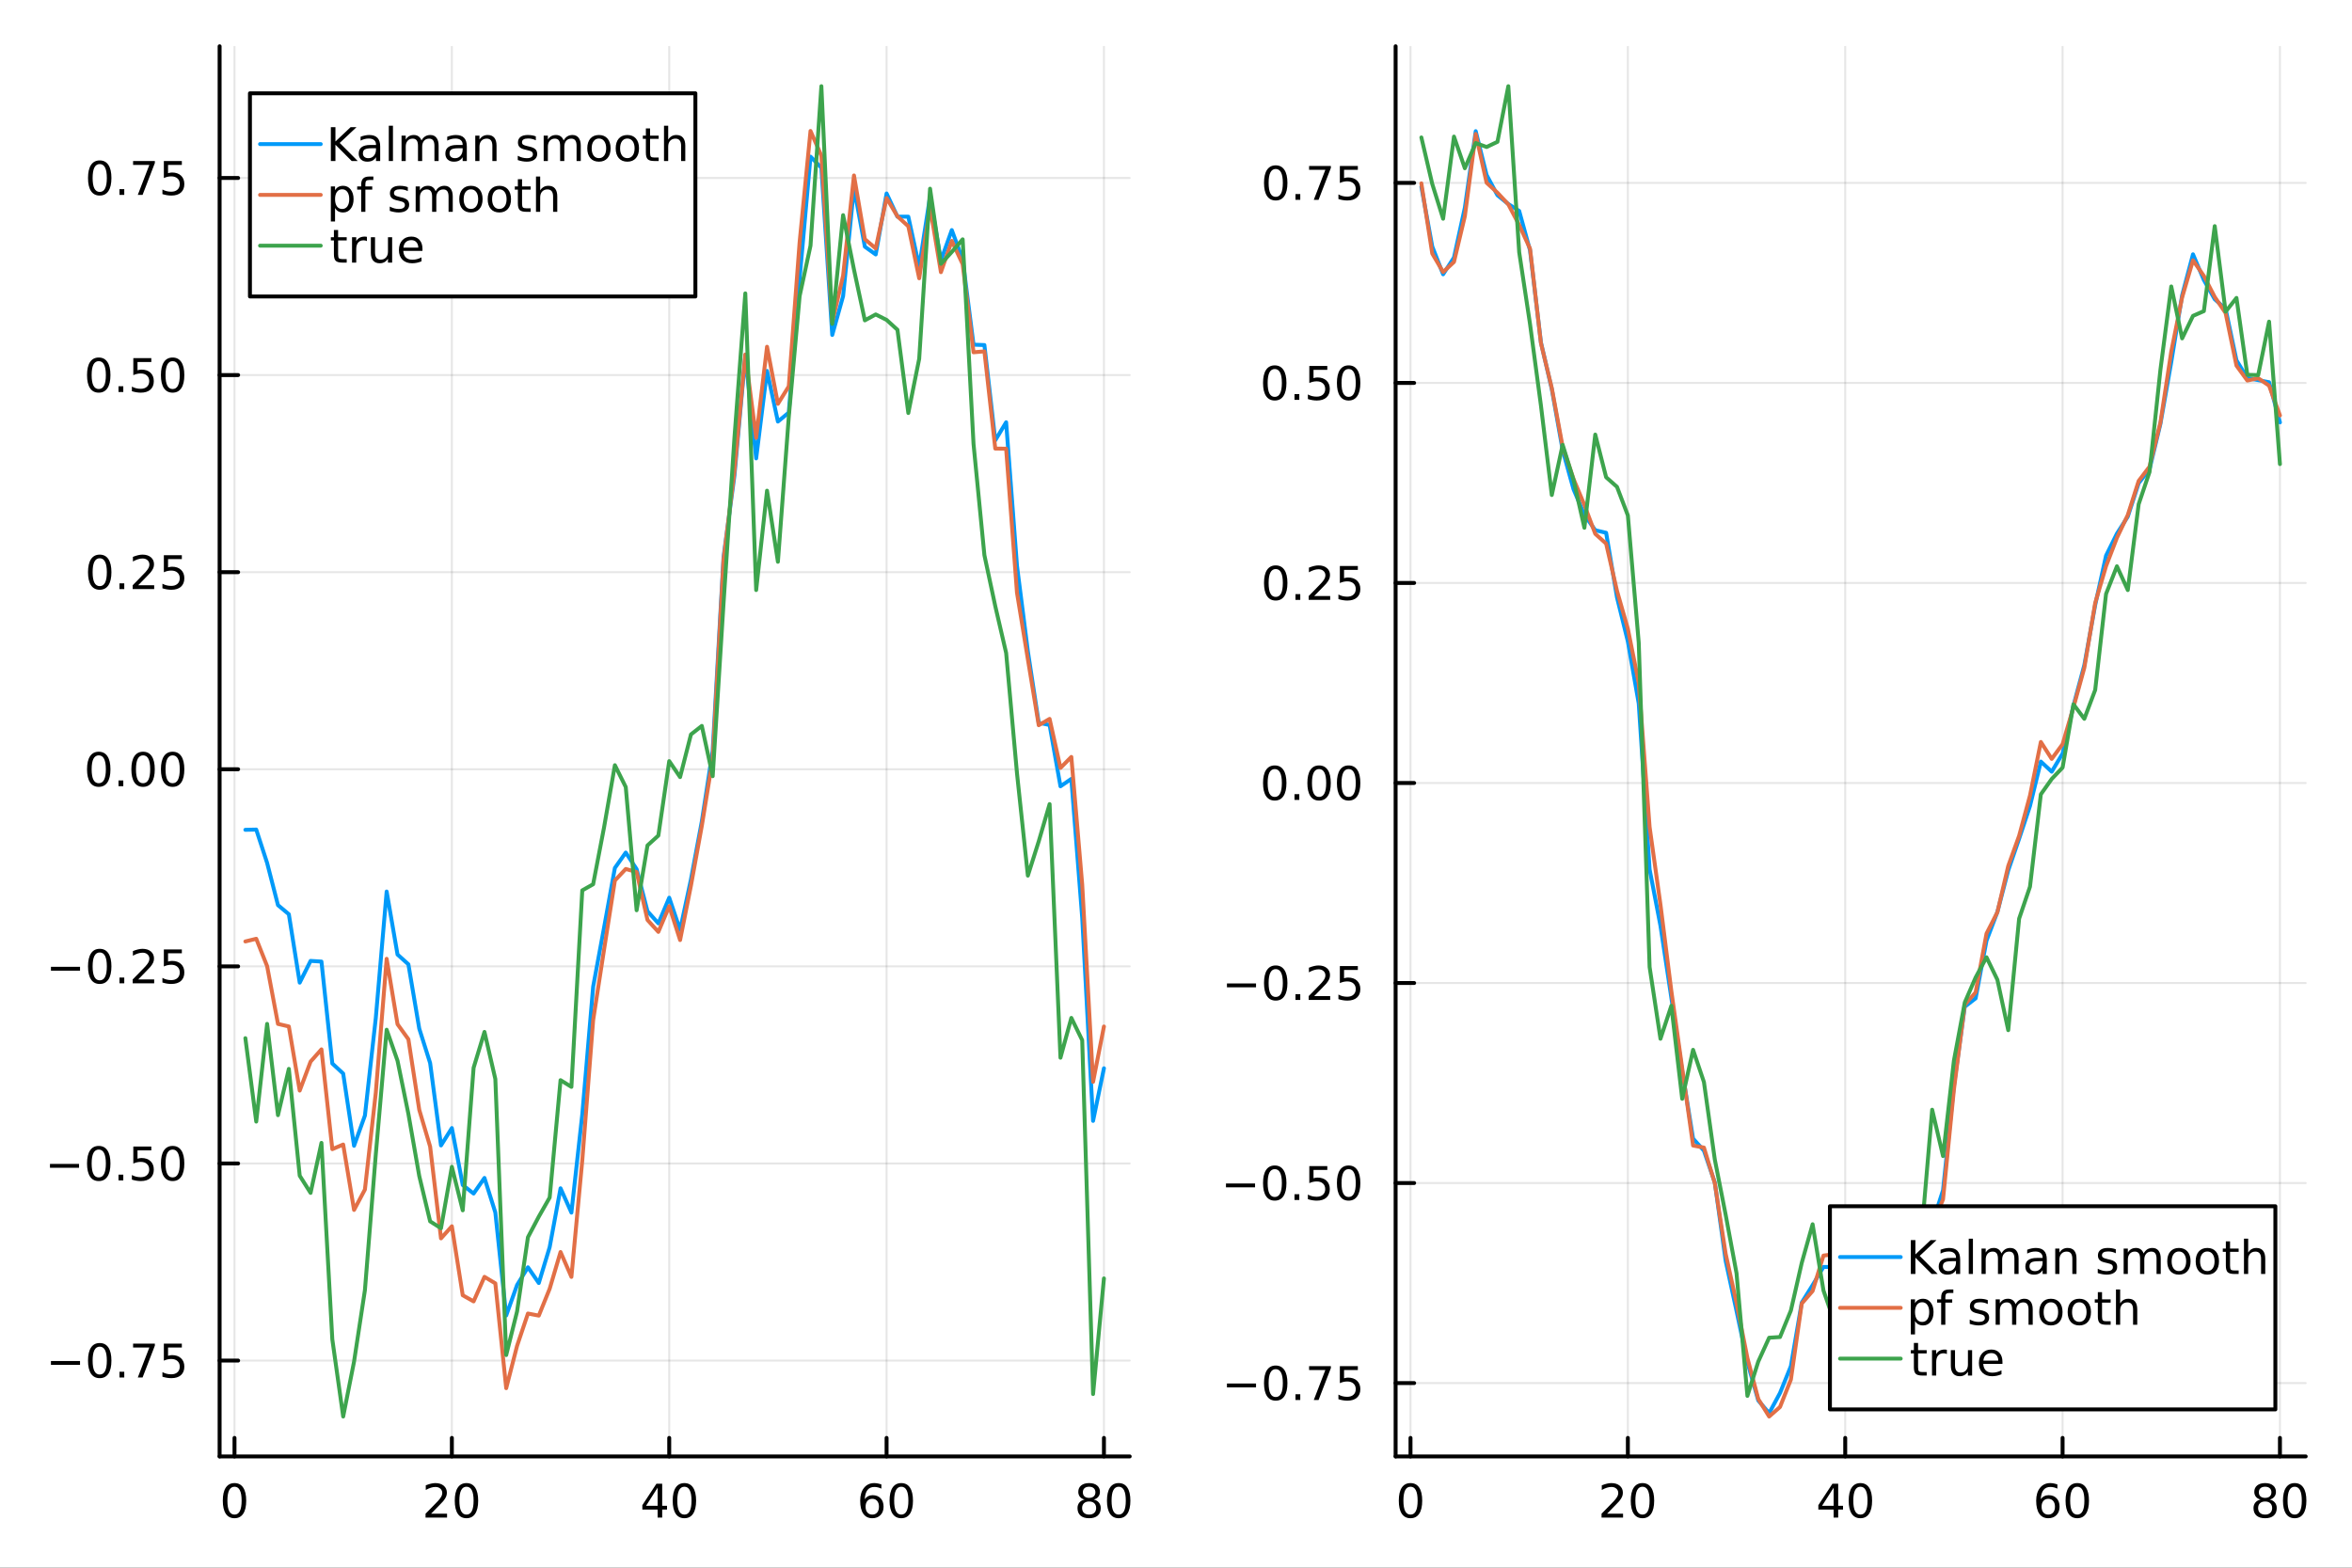 <?xml version="1.0" encoding="utf-8"?>
<svg xmlns="http://www.w3.org/2000/svg" xmlns:xlink="http://www.w3.org/1999/xlink" width="600" height="400" viewBox="0 0 2400 1600">
<rect x="0" y="0" width="2400" height="1600" fill="#333333" stroke="none"/>
<defs>
  <clipPath id="clip610">
    <rect x="0" y="0" width="2400" height="1600"/>
  </clipPath>
</defs>
<path clip-path="url(#clip610)" d="M0 1600 L2400 1600 L2400 0 L0 0  Z" fill="#ffffff" fill-rule="evenodd" fill-opacity="1"/>
<defs>
  <clipPath id="clip611">
    <rect x="480" y="0" width="1681" height="1600"/>
  </clipPath>
</defs>
<path clip-path="url(#clip610)" d="M224.098 1486.45 L1152.76 1486.45 L1152.76 47.244 L224.098 47.244  Z" fill="#ffffff" fill-rule="evenodd" fill-opacity="1"/>
<defs>
  <clipPath id="clip612">
    <rect x="224" y="47" width="930" height="1440"/>
  </clipPath>
</defs>
<polyline clip-path="url(#clip612)" style="stroke:#000000; stroke-linecap:round; stroke-linejoin:round; stroke-width:2; stroke-opacity:0.1; fill:none" points="239.291,1486.45 239.291,47.244 "/>
<polyline clip-path="url(#clip612)" style="stroke:#000000; stroke-linecap:round; stroke-linejoin:round; stroke-width:2; stroke-opacity:0.1; fill:none" points="461.086,1486.45 461.086,47.244 "/>
<polyline clip-path="url(#clip612)" style="stroke:#000000; stroke-linecap:round; stroke-linejoin:round; stroke-width:2; stroke-opacity:0.1; fill:none" points="682.882,1486.45 682.882,47.244 "/>
<polyline clip-path="url(#clip612)" style="stroke:#000000; stroke-linecap:round; stroke-linejoin:round; stroke-width:2; stroke-opacity:0.1; fill:none" points="904.678,1486.45 904.678,47.244 "/>
<polyline clip-path="url(#clip612)" style="stroke:#000000; stroke-linecap:round; stroke-linejoin:round; stroke-width:2; stroke-opacity:0.1; fill:none" points="1126.47,1486.45 1126.47,47.244 "/>
<polyline clip-path="url(#clip612)" style="stroke:#000000; stroke-linecap:round; stroke-linejoin:round; stroke-width:2; stroke-opacity:0.1; fill:none" points="224.098,1388.62 1152.76,1388.62 "/>
<polyline clip-path="url(#clip612)" style="stroke:#000000; stroke-linecap:round; stroke-linejoin:round; stroke-width:2; stroke-opacity:0.1; fill:none" points="224.098,1187.46 1152.76,1187.46 "/>
<polyline clip-path="url(#clip612)" style="stroke:#000000; stroke-linecap:round; stroke-linejoin:round; stroke-width:2; stroke-opacity:0.1; fill:none" points="224.098,986.293 1152.76,986.293 "/>
<polyline clip-path="url(#clip612)" style="stroke:#000000; stroke-linecap:round; stroke-linejoin:round; stroke-width:2; stroke-opacity:0.1; fill:none" points="224.098,785.13 1152.76,785.13 "/>
<polyline clip-path="url(#clip612)" style="stroke:#000000; stroke-linecap:round; stroke-linejoin:round; stroke-width:2; stroke-opacity:0.1; fill:none" points="224.098,583.966 1152.76,583.966 "/>
<polyline clip-path="url(#clip612)" style="stroke:#000000; stroke-linecap:round; stroke-linejoin:round; stroke-width:2; stroke-opacity:0.1; fill:none" points="224.098,382.802 1152.76,382.802 "/>
<polyline clip-path="url(#clip612)" style="stroke:#000000; stroke-linecap:round; stroke-linejoin:round; stroke-width:2; stroke-opacity:0.1; fill:none" points="224.098,181.638 1152.76,181.638 "/>
<polyline clip-path="url(#clip610)" style="stroke:#000000; stroke-linecap:round; stroke-linejoin:round; stroke-width:4; stroke-opacity:1; fill:none" points="224.098,1486.45 1152.76,1486.45 "/>
<polyline clip-path="url(#clip610)" style="stroke:#000000; stroke-linecap:round; stroke-linejoin:round; stroke-width:4; stroke-opacity:1; fill:none" points="239.291,1486.45 239.291,1467.55 "/>
<polyline clip-path="url(#clip610)" style="stroke:#000000; stroke-linecap:round; stroke-linejoin:round; stroke-width:4; stroke-opacity:1; fill:none" points="461.086,1486.45 461.086,1467.55 "/>
<polyline clip-path="url(#clip610)" style="stroke:#000000; stroke-linecap:round; stroke-linejoin:round; stroke-width:4; stroke-opacity:1; fill:none" points="682.882,1486.45 682.882,1467.55 "/>
<polyline clip-path="url(#clip610)" style="stroke:#000000; stroke-linecap:round; stroke-linejoin:round; stroke-width:4; stroke-opacity:1; fill:none" points="904.678,1486.45 904.678,1467.55 "/>
<polyline clip-path="url(#clip610)" style="stroke:#000000; stroke-linecap:round; stroke-linejoin:round; stroke-width:4; stroke-opacity:1; fill:none" points="1126.47,1486.45 1126.47,1467.55 "/>
<path clip-path="url(#clip610)" d="M239.291 1517.37 Q235.68 1517.37 233.851 1520.93 Q232.046 1524.47 232.046 1531.6 Q232.046 1538.71 233.851 1542.27 Q235.68 1545.82 239.291 1545.82 Q242.925 1545.82 244.731 1542.27 Q246.559 1538.71 246.559 1531.6 Q246.559 1524.47 244.731 1520.93 Q242.925 1517.37 239.291 1517.37 M239.291 1513.66 Q245.101 1513.66 248.157 1518.27 Q251.235 1522.85 251.235 1531.6 Q251.235 1540.33 248.157 1544.94 Q245.101 1549.52 239.291 1549.52 Q233.481 1549.52 230.402 1544.94 Q227.346 1540.33 227.346 1531.6 Q227.346 1522.85 230.402 1518.27 Q233.481 1513.66 239.291 1513.66 Z" fill="#000000" fill-rule="nonzero" fill-opacity="1" /><path clip-path="url(#clip610)" d="M439.86 1544.91 L456.179 1544.91 L456.179 1548.85 L434.235 1548.85 L434.235 1544.91 Q436.897 1542.16 441.48 1537.53 Q446.087 1532.88 447.267 1531.53 Q449.512 1529.01 450.392 1527.27 Q451.295 1525.51 451.295 1523.82 Q451.295 1521.07 449.35 1519.33 Q447.429 1517.6 444.327 1517.6 Q442.128 1517.6 439.675 1518.36 Q437.244 1519.13 434.466 1520.68 L434.466 1515.95 Q437.29 1514.82 439.744 1514.24 Q442.198 1513.66 444.235 1513.66 Q449.605 1513.66 452.799 1516.35 Q455.994 1519.03 455.994 1523.52 Q455.994 1525.65 455.184 1527.57 Q454.397 1529.47 452.29 1532.07 Q451.711 1532.74 448.61 1535.95 Q445.508 1539.15 439.86 1544.91 Z" fill="#000000" fill-rule="nonzero" fill-opacity="1" /><path clip-path="url(#clip610)" d="M475.994 1517.37 Q472.383 1517.37 470.554 1520.93 Q468.748 1524.47 468.748 1531.6 Q468.748 1538.71 470.554 1542.27 Q472.383 1545.82 475.994 1545.82 Q479.628 1545.82 481.434 1542.27 Q483.262 1538.71 483.262 1531.6 Q483.262 1524.47 481.434 1520.93 Q479.628 1517.37 475.994 1517.37 M475.994 1513.66 Q481.804 1513.66 484.859 1518.27 Q487.938 1522.85 487.938 1531.6 Q487.938 1540.33 484.859 1544.94 Q481.804 1549.52 475.994 1549.52 Q470.184 1549.52 467.105 1544.94 Q464.049 1540.33 464.049 1531.6 Q464.049 1522.85 467.105 1518.27 Q470.184 1513.66 475.994 1513.66 Z" fill="#000000" fill-rule="nonzero" fill-opacity="1" /><path clip-path="url(#clip610)" d="M671.053 1518.36 L659.248 1536.81 L671.053 1536.81 L671.053 1518.36 M669.827 1514.29 L675.706 1514.29 L675.706 1536.81 L680.637 1536.81 L680.637 1540.7 L675.706 1540.7 L675.706 1548.85 L671.053 1548.85 L671.053 1540.7 L655.452 1540.7 L655.452 1536.19 L669.827 1514.29 Z" fill="#000000" fill-rule="nonzero" fill-opacity="1" /><path clip-path="url(#clip610)" d="M698.368 1517.37 Q694.757 1517.37 692.928 1520.93 Q691.123 1524.47 691.123 1531.6 Q691.123 1538.71 692.928 1542.27 Q694.757 1545.82 698.368 1545.82 Q702.002 1545.82 703.808 1542.27 Q705.637 1538.71 705.637 1531.6 Q705.637 1524.47 703.808 1520.93 Q702.002 1517.37 698.368 1517.37 M698.368 1513.66 Q704.178 1513.66 707.234 1518.27 Q710.312 1522.85 710.312 1531.6 Q710.312 1540.33 707.234 1544.94 Q704.178 1549.52 698.368 1549.52 Q692.558 1549.52 689.479 1544.94 Q686.424 1540.33 686.424 1531.6 Q686.424 1522.85 689.479 1518.27 Q692.558 1513.66 698.368 1513.66 Z" fill="#000000" fill-rule="nonzero" fill-opacity="1" /><path clip-path="url(#clip610)" d="M890.083 1529.7 Q886.935 1529.7 885.083 1531.86 Q883.254 1534.01 883.254 1537.76 Q883.254 1541.49 885.083 1543.66 Q886.935 1545.82 890.083 1545.82 Q893.231 1545.82 895.06 1543.66 Q896.911 1541.49 896.911 1537.76 Q896.911 1534.01 895.06 1531.86 Q893.231 1529.7 890.083 1529.7 M899.365 1515.05 L899.365 1519.31 Q897.606 1518.48 895.8 1518.04 Q894.018 1517.6 892.259 1517.6 Q887.629 1517.6 885.175 1520.72 Q882.745 1523.85 882.398 1530.17 Q883.763 1528.15 885.823 1527.09 Q887.884 1526 890.361 1526 Q895.569 1526 898.578 1529.17 Q901.61 1532.32 901.61 1537.76 Q901.61 1543.08 898.462 1546.3 Q895.314 1549.52 890.083 1549.52 Q884.087 1549.52 880.916 1544.94 Q877.745 1540.33 877.745 1531.6 Q877.745 1523.41 881.634 1518.55 Q885.523 1513.66 892.073 1513.66 Q893.833 1513.66 895.615 1514.01 Q897.421 1514.36 899.365 1515.05 Z" fill="#000000" fill-rule="nonzero" fill-opacity="1" /><path clip-path="url(#clip610)" d="M919.666 1517.37 Q916.055 1517.37 914.226 1520.93 Q912.421 1524.47 912.421 1531.6 Q912.421 1538.71 914.226 1542.27 Q916.055 1545.82 919.666 1545.82 Q923.3 1545.82 925.106 1542.27 Q926.934 1538.71 926.934 1531.6 Q926.934 1524.47 925.106 1520.93 Q923.3 1517.37 919.666 1517.37 M919.666 1513.66 Q925.476 1513.66 928.532 1518.27 Q931.61 1522.85 931.61 1531.6 Q931.61 1540.33 928.532 1544.94 Q925.476 1549.52 919.666 1549.52 Q913.856 1549.52 910.777 1544.94 Q907.722 1540.33 907.722 1531.6 Q907.722 1522.85 910.777 1518.27 Q913.856 1513.66 919.666 1513.66 Z" fill="#000000" fill-rule="nonzero" fill-opacity="1" /><path clip-path="url(#clip610)" d="M1111.35 1532.44 Q1108.01 1532.44 1106.09 1534.22 Q1104.19 1536 1104.19 1539.13 Q1104.19 1542.25 1106.09 1544.03 Q1108.01 1545.82 1111.35 1545.82 Q1114.68 1545.82 1116.6 1544.03 Q1118.52 1542.23 1118.52 1539.13 Q1118.52 1536 1116.6 1534.22 Q1114.7 1532.44 1111.35 1532.44 M1106.67 1530.45 Q1103.66 1529.7 1101.97 1527.64 Q1100.3 1525.58 1100.3 1522.62 Q1100.3 1518.48 1103.24 1516.07 Q1106.21 1513.66 1111.35 1513.66 Q1116.51 1513.66 1119.45 1516.07 Q1122.39 1518.48 1122.39 1522.62 Q1122.39 1525.58 1120.7 1527.64 Q1119.03 1529.7 1116.04 1530.45 Q1119.42 1531.23 1121.3 1533.52 Q1123.2 1535.82 1123.2 1539.13 Q1123.2 1544.15 1120.12 1546.83 Q1117.06 1549.52 1111.35 1549.52 Q1105.63 1549.52 1102.55 1546.83 Q1099.49 1544.15 1099.49 1539.13 Q1099.49 1535.82 1101.39 1533.52 Q1103.29 1531.23 1106.67 1530.45 M1104.96 1523.06 Q1104.96 1525.75 1106.62 1527.25 Q1108.31 1528.76 1111.35 1528.76 Q1114.36 1528.76 1116.04 1527.25 Q1117.76 1525.75 1117.76 1523.06 Q1117.76 1520.38 1116.04 1518.87 Q1114.36 1517.37 1111.35 1517.37 Q1108.31 1517.37 1106.62 1518.87 Q1104.96 1520.38 1104.96 1523.06 Z" fill="#000000" fill-rule="nonzero" fill-opacity="1" /><path clip-path="url(#clip610)" d="M1141.51 1517.37 Q1137.9 1517.37 1136.07 1520.93 Q1134.26 1524.47 1134.26 1531.6 Q1134.26 1538.71 1136.07 1542.27 Q1137.9 1545.82 1141.51 1545.82 Q1145.14 1545.82 1146.95 1542.27 Q1148.78 1538.71 1148.78 1531.6 Q1148.78 1524.47 1146.95 1520.93 Q1145.14 1517.37 1141.51 1517.37 M1141.51 1513.66 Q1147.32 1513.66 1150.37 1518.27 Q1153.45 1522.85 1153.45 1531.6 Q1153.45 1540.33 1150.37 1544.94 Q1147.32 1549.52 1141.51 1549.52 Q1135.7 1549.52 1132.62 1544.94 Q1129.56 1540.33 1129.56 1531.6 Q1129.56 1522.85 1132.62 1518.27 Q1135.7 1513.66 1141.51 1513.66 Z" fill="#000000" fill-rule="nonzero" fill-opacity="1" /><polyline clip-path="url(#clip610)" style="stroke:#000000; stroke-linecap:round; stroke-linejoin:round; stroke-width:4; stroke-opacity:1; fill:none" points="224.098,1486.45 224.098,47.244 "/>
<polyline clip-path="url(#clip610)" style="stroke:#000000; stroke-linecap:round; stroke-linejoin:round; stroke-width:4; stroke-opacity:1; fill:none" points="224.098,1388.62 242.996,1388.62 "/>
<polyline clip-path="url(#clip610)" style="stroke:#000000; stroke-linecap:round; stroke-linejoin:round; stroke-width:4; stroke-opacity:1; fill:none" points="224.098,1187.46 242.996,1187.46 "/>
<polyline clip-path="url(#clip610)" style="stroke:#000000; stroke-linecap:round; stroke-linejoin:round; stroke-width:4; stroke-opacity:1; fill:none" points="224.098,986.293 242.996,986.293 "/>
<polyline clip-path="url(#clip610)" style="stroke:#000000; stroke-linecap:round; stroke-linejoin:round; stroke-width:4; stroke-opacity:1; fill:none" points="224.098,785.13 242.996,785.13 "/>
<polyline clip-path="url(#clip610)" style="stroke:#000000; stroke-linecap:round; stroke-linejoin:round; stroke-width:4; stroke-opacity:1; fill:none" points="224.098,583.966 242.996,583.966 "/>
<polyline clip-path="url(#clip610)" style="stroke:#000000; stroke-linecap:round; stroke-linejoin:round; stroke-width:4; stroke-opacity:1; fill:none" points="224.098,382.802 242.996,382.802 "/>
<polyline clip-path="url(#clip610)" style="stroke:#000000; stroke-linecap:round; stroke-linejoin:round; stroke-width:4; stroke-opacity:1; fill:none" points="224.098,181.638 242.996,181.638 "/>
<path clip-path="url(#clip610)" d="M51.987 1389.07 L81.663 1389.07 L81.663 1393.01 L51.987 1393.01 L51.987 1389.07 Z" fill="#000000" fill-rule="nonzero" fill-opacity="1" /><path clip-path="url(#clip610)" d="M101.756 1374.42 Q98.145 1374.42 96.316 1377.98 Q94.51 1381.53 94.51 1388.66 Q94.51 1395.76 96.316 1399.33 Q98.145 1402.87 101.756 1402.87 Q105.39 1402.87 107.196 1399.33 Q109.024 1395.76 109.024 1388.66 Q109.024 1381.53 107.196 1377.98 Q105.39 1374.42 101.756 1374.42 M101.756 1370.72 Q107.566 1370.72 110.621 1375.32 Q113.7 1379.91 113.7 1388.66 Q113.7 1397.38 110.621 1401.99 Q107.566 1406.57 101.756 1406.57 Q95.946 1406.57 92.867 1401.99 Q89.811 1397.38 89.811 1388.66 Q89.811 1379.91 92.867 1375.32 Q95.946 1370.72 101.756 1370.72 Z" fill="#000000" fill-rule="nonzero" fill-opacity="1" /><path clip-path="url(#clip610)" d="M121.918 1400.02 L126.802 1400.02 L126.802 1405.9 L121.918 1405.9 L121.918 1400.02 Z" fill="#000000" fill-rule="nonzero" fill-opacity="1" /><path clip-path="url(#clip610)" d="M135.806 1371.34 L158.029 1371.34 L158.029 1373.33 L145.482 1405.9 L140.598 1405.9 L152.404 1375.28 L135.806 1375.28 L135.806 1371.34 Z" fill="#000000" fill-rule="nonzero" fill-opacity="1" /><path clip-path="url(#clip610)" d="M167.195 1371.34 L185.552 1371.34 L185.552 1375.28 L171.478 1375.28 L171.478 1383.75 Q172.496 1383.4 173.515 1383.24 Q174.533 1383.05 175.552 1383.05 Q181.339 1383.05 184.718 1386.23 Q188.098 1389.4 188.098 1394.81 Q188.098 1400.39 184.626 1403.49 Q181.153 1406.57 174.834 1406.57 Q172.658 1406.57 170.39 1406.2 Q168.144 1405.83 165.737 1405.09 L165.737 1400.39 Q167.82 1401.53 170.042 1402.08 Q172.265 1402.64 174.741 1402.64 Q178.746 1402.64 181.084 1400.53 Q183.422 1398.42 183.422 1394.81 Q183.422 1391.2 181.084 1389.1 Q178.746 1386.99 174.741 1386.99 Q172.866 1386.99 170.991 1387.41 Q169.14 1387.82 167.195 1388.7 L167.195 1371.34 Z" fill="#000000" fill-rule="nonzero" fill-opacity="1" /><path clip-path="url(#clip610)" d="M50.992 1187.91 L80.668 1187.91 L80.668 1191.84 L50.992 1191.84 L50.992 1187.91 Z" fill="#000000" fill-rule="nonzero" fill-opacity="1" /><path clip-path="url(#clip610)" d="M100.76 1173.26 Q97.149 1173.26 95.321 1176.82 Q93.515 1180.36 93.515 1187.49 Q93.515 1194.6 95.321 1198.16 Q97.149 1201.7 100.76 1201.7 Q104.395 1201.7 106.2 1198.16 Q108.029 1194.6 108.029 1187.49 Q108.029 1180.36 106.2 1176.82 Q104.395 1173.26 100.76 1173.26 M100.76 1169.55 Q106.571 1169.55 109.626 1174.16 Q112.705 1178.74 112.705 1187.49 Q112.705 1196.22 109.626 1200.83 Q106.571 1205.41 100.76 1205.41 Q94.95 1205.41 91.871 1200.83 Q88.816 1196.22 88.816 1187.49 Q88.816 1178.74 91.871 1174.16 Q94.95 1169.55 100.76 1169.55 Z" fill="#000000" fill-rule="nonzero" fill-opacity="1" /><path clip-path="url(#clip610)" d="M120.922 1198.86 L125.807 1198.86 L125.807 1204.74 L120.922 1204.74 L120.922 1198.86 Z" fill="#000000" fill-rule="nonzero" fill-opacity="1" /><path clip-path="url(#clip610)" d="M136.038 1170.18 L154.394 1170.18 L154.394 1174.11 L140.32 1174.11 L140.32 1182.58 Q141.339 1182.24 142.357 1182.08 Q143.376 1181.89 144.394 1181.89 Q150.181 1181.89 153.561 1185.06 Q156.941 1188.23 156.941 1193.65 Q156.941 1199.23 153.468 1202.33 Q149.996 1205.41 143.677 1205.41 Q141.501 1205.41 139.232 1205.04 Q136.987 1204.67 134.58 1203.93 L134.58 1199.23 Q136.663 1200.36 138.885 1200.92 Q141.107 1201.47 143.584 1201.47 Q147.589 1201.47 149.927 1199.37 Q152.265 1197.26 152.265 1193.65 Q152.265 1190.04 149.927 1187.93 Q147.589 1185.83 143.584 1185.83 Q141.709 1185.83 139.834 1186.24 Q137.982 1186.66 136.038 1187.54 L136.038 1170.18 Z" fill="#000000" fill-rule="nonzero" fill-opacity="1" /><path clip-path="url(#clip610)" d="M176.153 1173.26 Q172.542 1173.26 170.714 1176.82 Q168.908 1180.36 168.908 1187.49 Q168.908 1194.6 170.714 1198.16 Q172.542 1201.7 176.153 1201.7 Q179.788 1201.7 181.593 1198.16 Q183.422 1194.6 183.422 1187.49 Q183.422 1180.36 181.593 1176.82 Q179.788 1173.26 176.153 1173.26 M176.153 1169.55 Q181.964 1169.55 185.019 1174.16 Q188.098 1178.74 188.098 1187.49 Q188.098 1196.22 185.019 1200.83 Q181.964 1205.41 176.153 1205.41 Q170.343 1205.41 167.265 1200.83 Q164.209 1196.22 164.209 1187.49 Q164.209 1178.74 167.265 1174.16 Q170.343 1169.55 176.153 1169.55 Z" fill="#000000" fill-rule="nonzero" fill-opacity="1" /><path clip-path="url(#clip610)" d="M51.987 986.745 L81.663 986.745 L81.663 990.68 L51.987 990.68 L51.987 986.745 Z" fill="#000000" fill-rule="nonzero" fill-opacity="1" /><path clip-path="url(#clip610)" d="M101.756 972.092 Q98.145 972.092 96.316 975.657 Q94.51 979.199 94.51 986.328 Q94.51 993.435 96.316 996.999 Q98.145 1000.54 101.756 1000.54 Q105.39 1000.54 107.196 996.999 Q109.024 993.435 109.024 986.328 Q109.024 979.199 107.196 975.657 Q105.39 972.092 101.756 972.092 M101.756 968.388 Q107.566 968.388 110.621 972.995 Q113.7 977.578 113.7 986.328 Q113.7 995.055 110.621 999.661 Q107.566 1004.24 101.756 1004.24 Q95.946 1004.24 92.867 999.661 Q89.811 995.055 89.811 986.328 Q89.811 977.578 92.867 972.995 Q95.946 968.388 101.756 968.388 Z" fill="#000000" fill-rule="nonzero" fill-opacity="1" /><path clip-path="url(#clip610)" d="M121.918 997.694 L126.802 997.694 L126.802 1003.57 L121.918 1003.57 L121.918 997.694 Z" fill="#000000" fill-rule="nonzero" fill-opacity="1" /><path clip-path="url(#clip610)" d="M141.015 999.638 L157.334 999.638 L157.334 1003.57 L135.39 1003.57 L135.39 999.638 Q138.052 996.884 142.635 992.254 Q147.242 987.601 148.422 986.259 Q150.668 983.736 151.547 981.999 Q152.45 980.24 152.45 978.55 Q152.45 975.796 150.505 974.06 Q148.584 972.324 145.482 972.324 Q143.283 972.324 140.83 973.087 Q138.399 973.851 135.621 975.402 L135.621 970.68 Q138.445 969.546 140.899 968.967 Q143.353 968.388 145.39 968.388 Q150.76 968.388 153.955 971.074 Q157.149 973.759 157.149 978.25 Q157.149 980.379 156.339 982.3 Q155.552 984.199 153.445 986.791 Q152.867 987.462 149.765 990.68 Q146.663 993.874 141.015 999.638 Z" fill="#000000" fill-rule="nonzero" fill-opacity="1" /><path clip-path="url(#clip610)" d="M167.195 969.013 L185.552 969.013 L185.552 972.949 L171.478 972.949 L171.478 981.421 Q172.496 981.074 173.515 980.912 Q174.533 980.726 175.552 980.726 Q181.339 980.726 184.718 983.898 Q188.098 987.069 188.098 992.486 Q188.098 998.064 184.626 1001.17 Q181.153 1004.24 174.834 1004.24 Q172.658 1004.24 170.39 1003.87 Q168.144 1003.5 165.737 1002.76 L165.737 998.064 Q167.82 999.198 170.042 999.754 Q172.265 1000.31 174.741 1000.31 Q178.746 1000.31 181.084 998.203 Q183.422 996.097 183.422 992.486 Q183.422 988.874 181.084 986.768 Q178.746 984.662 174.741 984.662 Q172.866 984.662 170.991 985.078 Q169.14 985.495 167.195 986.374 L167.195 969.013 Z" fill="#000000" fill-rule="nonzero" fill-opacity="1" /><path clip-path="url(#clip610)" d="M100.76 770.928 Q97.149 770.928 95.321 774.493 Q93.515 778.035 93.515 785.164 Q93.515 792.271 95.321 795.835 Q97.149 799.377 100.76 799.377 Q104.395 799.377 106.2 795.835 Q108.029 792.271 108.029 785.164 Q108.029 778.035 106.2 774.493 Q104.395 770.928 100.76 770.928 M100.76 767.225 Q106.571 767.225 109.626 771.831 Q112.705 776.414 112.705 785.164 Q112.705 793.891 109.626 798.497 Q106.571 803.081 100.76 803.081 Q94.95 803.081 91.871 798.497 Q88.816 793.891 88.816 785.164 Q88.816 776.414 91.871 771.831 Q94.95 767.225 100.76 767.225 Z" fill="#000000" fill-rule="nonzero" fill-opacity="1" /><path clip-path="url(#clip610)" d="M120.922 796.53 L125.807 796.53 L125.807 802.41 L120.922 802.41 L120.922 796.53 Z" fill="#000000" fill-rule="nonzero" fill-opacity="1" /><path clip-path="url(#clip610)" d="M145.992 770.928 Q142.381 770.928 140.552 774.493 Q138.746 778.035 138.746 785.164 Q138.746 792.271 140.552 795.835 Q142.381 799.377 145.992 799.377 Q149.626 799.377 151.431 795.835 Q153.26 792.271 153.26 785.164 Q153.26 778.035 151.431 774.493 Q149.626 770.928 145.992 770.928 M145.992 767.225 Q151.802 767.225 154.857 771.831 Q157.936 776.414 157.936 785.164 Q157.936 793.891 154.857 798.497 Q151.802 803.081 145.992 803.081 Q140.181 803.081 137.103 798.497 Q134.047 793.891 134.047 785.164 Q134.047 776.414 137.103 771.831 Q140.181 767.225 145.992 767.225 Z" fill="#000000" fill-rule="nonzero" fill-opacity="1" /><path clip-path="url(#clip610)" d="M176.153 770.928 Q172.542 770.928 170.714 774.493 Q168.908 778.035 168.908 785.164 Q168.908 792.271 170.714 795.835 Q172.542 799.377 176.153 799.377 Q179.788 799.377 181.593 795.835 Q183.422 792.271 183.422 785.164 Q183.422 778.035 181.593 774.493 Q179.788 770.928 176.153 770.928 M176.153 767.225 Q181.964 767.225 185.019 771.831 Q188.098 776.414 188.098 785.164 Q188.098 793.891 185.019 798.497 Q181.964 803.081 176.153 803.081 Q170.343 803.081 167.265 798.497 Q164.209 793.891 164.209 785.164 Q164.209 776.414 167.265 771.831 Q170.343 767.225 176.153 767.225 Z" fill="#000000" fill-rule="nonzero" fill-opacity="1" /><path clip-path="url(#clip610)" d="M101.756 569.764 Q98.145 569.764 96.316 573.329 Q94.51 576.871 94.51 584 Q94.51 591.107 96.316 594.672 Q98.145 598.213 101.756 598.213 Q105.39 598.213 107.196 594.672 Q109.024 591.107 109.024 584 Q109.024 576.871 107.196 573.329 Q105.39 569.764 101.756 569.764 M101.756 566.061 Q107.566 566.061 110.621 570.667 Q113.7 575.25 113.7 584 Q113.7 592.727 110.621 597.334 Q107.566 601.917 101.756 601.917 Q95.946 601.917 92.867 597.334 Q89.811 592.727 89.811 584 Q89.811 575.25 92.867 570.667 Q95.946 566.061 101.756 566.061 Z" fill="#000000" fill-rule="nonzero" fill-opacity="1" /><path clip-path="url(#clip610)" d="M121.918 595.366 L126.802 595.366 L126.802 601.246 L121.918 601.246 L121.918 595.366 Z" fill="#000000" fill-rule="nonzero" fill-opacity="1" /><path clip-path="url(#clip610)" d="M141.015 597.31 L157.334 597.31 L157.334 601.246 L135.39 601.246 L135.39 597.31 Q138.052 594.556 142.635 589.926 Q147.242 585.273 148.422 583.931 Q150.668 581.408 151.547 579.672 Q152.45 577.912 152.45 576.223 Q152.45 573.468 150.505 571.732 Q148.584 569.996 145.482 569.996 Q143.283 569.996 140.83 570.76 Q138.399 571.524 135.621 573.074 L135.621 568.352 Q138.445 567.218 140.899 566.639 Q143.353 566.061 145.39 566.061 Q150.76 566.061 153.955 568.746 Q157.149 571.431 157.149 575.922 Q157.149 578.051 156.339 579.973 Q155.552 581.871 153.445 584.463 Q152.867 585.135 149.765 588.352 Q146.663 591.547 141.015 597.31 Z" fill="#000000" fill-rule="nonzero" fill-opacity="1" /><path clip-path="url(#clip610)" d="M167.195 566.686 L185.552 566.686 L185.552 570.621 L171.478 570.621 L171.478 579.093 Q172.496 578.746 173.515 578.584 Q174.533 578.398 175.552 578.398 Q181.339 578.398 184.718 581.57 Q188.098 584.741 188.098 590.158 Q188.098 595.736 184.626 598.838 Q181.153 601.917 174.834 601.917 Q172.658 601.917 170.39 601.546 Q168.144 601.176 165.737 600.435 L165.737 595.736 Q167.82 596.871 170.042 597.426 Q172.265 597.982 174.741 597.982 Q178.746 597.982 181.084 595.875 Q183.422 593.769 183.422 590.158 Q183.422 586.547 181.084 584.44 Q178.746 582.334 174.741 582.334 Q172.866 582.334 170.991 582.75 Q169.14 583.167 167.195 584.047 L167.195 566.686 Z" fill="#000000" fill-rule="nonzero" fill-opacity="1" /><path clip-path="url(#clip610)" d="M100.76 368.6 Q97.149 368.6 95.321 372.165 Q93.515 375.707 93.515 382.836 Q93.515 389.943 95.321 393.508 Q97.149 397.049 100.76 397.049 Q104.395 397.049 106.2 393.508 Q108.029 389.943 108.029 382.836 Q108.029 375.707 106.2 372.165 Q104.395 368.6 100.76 368.6 M100.76 364.897 Q106.571 364.897 109.626 369.503 Q112.705 374.086 112.705 382.836 Q112.705 391.563 109.626 396.17 Q106.571 400.753 100.76 400.753 Q94.95 400.753 91.871 396.17 Q88.816 391.563 88.816 382.836 Q88.816 374.086 91.871 369.503 Q94.95 364.897 100.76 364.897 Z" fill="#000000" fill-rule="nonzero" fill-opacity="1" /><path clip-path="url(#clip610)" d="M120.922 394.202 L125.807 394.202 L125.807 400.082 L120.922 400.082 L120.922 394.202 Z" fill="#000000" fill-rule="nonzero" fill-opacity="1" /><path clip-path="url(#clip610)" d="M136.038 365.522 L154.394 365.522 L154.394 369.457 L140.32 369.457 L140.32 377.929 Q141.339 377.582 142.357 377.42 Q143.376 377.235 144.394 377.235 Q150.181 377.235 153.561 380.406 Q156.941 383.577 156.941 388.994 Q156.941 394.572 153.468 397.674 Q149.996 400.753 143.677 400.753 Q141.501 400.753 139.232 400.383 Q136.987 400.012 134.58 399.271 L134.58 394.572 Q136.663 395.707 138.885 396.262 Q141.107 396.818 143.584 396.818 Q147.589 396.818 149.927 394.711 Q152.265 392.605 152.265 388.994 Q152.265 385.383 149.927 383.276 Q147.589 381.17 143.584 381.17 Q141.709 381.17 139.834 381.586 Q137.982 382.003 136.038 382.883 L136.038 365.522 Z" fill="#000000" fill-rule="nonzero" fill-opacity="1" /><path clip-path="url(#clip610)" d="M176.153 368.6 Q172.542 368.6 170.714 372.165 Q168.908 375.707 168.908 382.836 Q168.908 389.943 170.714 393.508 Q172.542 397.049 176.153 397.049 Q179.788 397.049 181.593 393.508 Q183.422 389.943 183.422 382.836 Q183.422 375.707 181.593 372.165 Q179.788 368.6 176.153 368.6 M176.153 364.897 Q181.964 364.897 185.019 369.503 Q188.098 374.086 188.098 382.836 Q188.098 391.563 185.019 396.17 Q181.964 400.753 176.153 400.753 Q170.343 400.753 167.265 396.17 Q164.209 391.563 164.209 382.836 Q164.209 374.086 167.265 369.503 Q170.343 364.897 176.153 364.897 Z" fill="#000000" fill-rule="nonzero" fill-opacity="1" /><path clip-path="url(#clip610)" d="M101.756 167.436 Q98.145 167.436 96.316 171.001 Q94.51 174.543 94.51 181.672 Q94.51 188.779 96.316 192.344 Q98.145 195.885 101.756 195.885 Q105.39 195.885 107.196 192.344 Q109.024 188.779 109.024 181.672 Q109.024 174.543 107.196 171.001 Q105.39 167.436 101.756 167.436 M101.756 163.733 Q107.566 163.733 110.621 168.339 Q113.7 172.922 113.7 181.672 Q113.7 190.399 110.621 195.006 Q107.566 199.589 101.756 199.589 Q95.946 199.589 92.867 195.006 Q89.811 190.399 89.811 181.672 Q89.811 172.922 92.867 168.339 Q95.946 163.733 101.756 163.733 Z" fill="#000000" fill-rule="nonzero" fill-opacity="1" /><path clip-path="url(#clip610)" d="M121.918 193.038 L126.802 193.038 L126.802 198.918 L121.918 198.918 L121.918 193.038 Z" fill="#000000" fill-rule="nonzero" fill-opacity="1" /><path clip-path="url(#clip610)" d="M135.806 164.358 L158.029 164.358 L158.029 166.348 L145.482 198.918 L140.598 198.918 L152.404 168.293 L135.806 168.293 L135.806 164.358 Z" fill="#000000" fill-rule="nonzero" fill-opacity="1" /><path clip-path="url(#clip610)" d="M167.195 164.358 L185.552 164.358 L185.552 168.293 L171.478 168.293 L171.478 176.765 Q172.496 176.418 173.515 176.256 Q174.533 176.071 175.552 176.071 Q181.339 176.071 184.718 179.242 Q188.098 182.413 188.098 187.83 Q188.098 193.408 184.626 196.51 Q181.153 199.589 174.834 199.589 Q172.658 199.589 170.39 199.219 Q168.144 198.848 165.737 198.108 L165.737 193.408 Q167.82 194.543 170.042 195.098 Q172.265 195.654 174.741 195.654 Q178.746 195.654 181.084 193.547 Q183.422 191.441 183.422 187.83 Q183.422 184.219 181.084 182.112 Q178.746 180.006 174.741 180.006 Q172.866 180.006 170.991 180.422 Q169.14 180.839 167.195 181.719 L167.195 164.358 Z" fill="#000000" fill-rule="nonzero" fill-opacity="1" /><polyline clip-path="url(#clip612)" style="stroke:#009af9; stroke-linecap:round; stroke-linejoin:round; stroke-width:4; stroke-opacity:1; fill:none" points="250.381,846.916 261.47,846.678 272.56,880.717 283.65,923.799 294.74,933.07 305.83,1002.9 316.919,980.709 328.009,981.385 339.099,1085.43 350.189,1095.7 361.278,1169.4 372.368,1138.53 383.458,1039.03 394.548,909.916 405.638,974.206 416.727,984.175 427.817,1049.83 438.907,1084.96 449.997,1169.05 461.086,1151.32 472.176,1209.45 483.266,1218.15 494.356,1202.22 505.446,1237.49 516.535,1342.62 527.625,1311.51 538.715,1293.41 549.805,1309.47 560.894,1272.83 571.984,1212.78 583.074,1237.61 594.164,1137.36 605.254,1007 616.343,946.936 627.433,885.85 638.523,870.151 649.613,887.055 660.702,930.017 671.792,942.393 682.882,916.21 693.972,949.141 705.062,897.437 716.151,838.273 727.241,766.008 738.331,568.561 749.421,485.317 760.51,363.513 771.6,467.814 782.69,378.561 793.78,430.253 804.87,421.103 815.959,284.046 827.049,159.878 838.139,171.158 849.229,341.855 860.318,302.195 871.408,191.649 882.498,251.748 893.588,259.695 904.678,197.458 915.767,221.103 926.857,221.149 937.947,272.268 949.037,200.515 960.126,265.886 971.216,234.82 982.306,264.751 993.396,351.768 1004.49,352.172 1015.58,449.374 1026.67,430.992 1037.75,577.503 1048.84,664.738 1059.93,737.668 1071.02,739.926 1082.11,802.511 1093.2,794.947 1104.29,936.541 1115.38,1143.98 1126.47,1090.31 "/>
<polyline clip-path="url(#clip612)" style="stroke:#e26f46; stroke-linecap:round; stroke-linejoin:round; stroke-width:4; stroke-opacity:1; fill:none" points="250.381,960.86 261.47,958.119 272.56,986.014 283.65,1045.02 294.74,1047.62 305.83,1113.06 316.919,1083.49 328.009,1070.99 339.099,1172.85 350.189,1168.12 361.278,1234.88 372.368,1214.05 383.458,1115.31 394.548,978.578 405.638,1045.32 416.727,1060.69 427.817,1132.7 438.907,1170.22 449.997,1263.88 461.086,1251.55 472.176,1321.97 483.266,1328.22 494.356,1303.16 505.446,1309.81 516.535,1416.79 527.625,1373.58 538.715,1340.61 549.805,1342.73 560.894,1315.29 571.984,1277.82 583.074,1303.22 594.164,1184.3 605.254,1041.25 616.343,969.407 627.433,898.662 638.523,886.875 649.613,890.008 660.702,938.933 671.792,951.079 682.882,924.834 693.972,959.432 705.062,903.814 716.151,842.822 727.241,774.447 738.331,571.11 749.421,480.983 760.51,361.773 771.6,446.824 782.69,353.892 793.78,412.16 804.87,394.309 815.959,247.008 827.049,133.677 838.139,158.905 849.229,329.066 860.318,281.205 871.408,179.059 882.498,244.125 893.588,253.525 904.678,202.112 915.767,220.837 926.857,230.932 937.947,284.03 949.037,211.401 960.126,277.771 971.216,245.841 982.306,269.606 993.396,359.544 1004.49,358.602 1015.58,457.825 1026.67,457.953 1037.75,604.999 1048.84,672.783 1059.93,740.16 1071.02,733.713 1082.11,783.742 1093.2,772.537 1104.29,902.613 1115.38,1104.14 1126.47,1047.68 "/>
<polyline clip-path="url(#clip612)" style="stroke:#3da44d; stroke-linecap:round; stroke-linejoin:round; stroke-width:4; stroke-opacity:1; fill:none" points="250.381,1059.58 261.47,1144.71 272.56,1044.99 283.65,1138.15 294.74,1090.91 305.83,1199.95 316.919,1217.5 328.009,1166.45 339.099,1367 350.189,1445.72 361.278,1389.67 372.368,1316.74 383.458,1178.32 394.548,1050.95 405.638,1082.59 416.727,1136.88 427.817,1200.3 438.907,1246.53 449.997,1253.57 461.086,1190.84 472.176,1235.3 483.266,1089.81 494.356,1053.18 505.446,1101.27 516.535,1382.97 527.625,1338.49 538.715,1262.75 549.805,1241.7 560.894,1222.21 571.984,1102.44 583.074,1109.28 594.164,908.729 605.254,902.467 616.343,844.651 627.433,780.965 638.523,803.256 649.613,929.027 660.702,862.848 671.792,852.78 682.882,776.805 693.972,793.121 705.062,749.569 716.151,740.865 727.241,792.197 738.331,615.492 749.421,446.872 760.51,299.43 771.6,602.214 782.69,500.775 793.78,573.353 804.87,425.705 815.959,302.151 827.049,250.751 838.139,87.976 849.229,330.568 860.318,219.589 871.408,275.128 882.498,326.964 893.588,320.918 904.678,326.491 915.767,336.592 926.857,421.519 937.947,366.215 949.037,192.573 960.126,269.273 971.216,257.125 982.306,244.256 993.396,453.126 1004.49,566.618 1015.58,618.615 1026.67,666.393 1037.75,789.256 1048.84,893.675 1059.93,858.676 1071.02,820.678 1082.11,1079.51 1093.2,1038.88 1104.29,1061.64 1115.38,1422.78 1126.47,1304.78 "/>
<path clip-path="url(#clip610)" d="M255.053 302.578 L709.584 302.578 L709.584 95.218 L255.053 95.218  Z" fill="#ffffff" fill-rule="evenodd" fill-opacity="1"/>
<polyline clip-path="url(#clip610)" style="stroke:#000000; stroke-linecap:round; stroke-linejoin:round; stroke-width:4; stroke-opacity:1; fill:none" points="255.053,302.578 709.584,302.578 709.584,95.218 255.053,95.218 255.053,302.578 "/>
<polyline clip-path="url(#clip610)" style="stroke:#009af9; stroke-linecap:round; stroke-linejoin:round; stroke-width:4; stroke-opacity:1; fill:none" points="265.372,147.058 327.282,147.058 "/>
<path clip-path="url(#clip610)" d="M337.601 129.778 L342.276 129.778 L342.276 144.384 L357.786 129.778 L363.804 129.778 L346.651 145.889 L365.031 164.338 L358.874 164.338 L342.276 147.694 L342.276 164.338 L337.601 164.338 L337.601 129.778 Z" fill="#000000" fill-rule="nonzero" fill-opacity="1" /><path clip-path="url(#clip610)" d="M379.452 151.305 Q374.29 151.305 372.299 152.486 Q370.309 153.666 370.309 156.514 Q370.309 158.782 371.79 160.125 Q373.295 161.444 375.864 161.444 Q379.406 161.444 381.535 158.944 Q383.688 156.421 383.688 152.254 L383.688 151.305 L379.452 151.305 M387.947 149.546 L387.947 164.338 L383.688 164.338 L383.688 160.402 Q382.23 162.763 380.054 163.898 Q377.878 165.009 374.73 165.009 Q370.748 165.009 368.387 162.787 Q366.049 160.541 366.049 156.791 Q366.049 152.416 368.966 150.194 Q371.906 147.972 377.716 147.972 L383.688 147.972 L383.688 147.555 Q383.688 144.615 381.744 143.018 Q379.823 141.398 376.327 141.398 Q374.105 141.398 371.998 141.93 Q369.892 142.463 367.948 143.527 L367.948 139.592 Q370.286 138.69 372.485 138.25 Q374.684 137.787 376.767 137.787 Q382.392 137.787 385.17 140.703 Q387.947 143.62 387.947 149.546 Z" fill="#000000" fill-rule="nonzero" fill-opacity="1" /><path clip-path="url(#clip610)" d="M396.721 128.319 L400.98 128.319 L400.98 164.338 L396.721 164.338 L396.721 128.319 Z" fill="#000000" fill-rule="nonzero" fill-opacity="1" /><path clip-path="url(#clip610)" d="M430.077 143.389 Q431.674 140.518 433.896 139.153 Q436.119 137.787 439.128 137.787 Q443.179 137.787 445.378 140.634 Q447.577 143.458 447.577 148.689 L447.577 164.338 L443.294 164.338 L443.294 148.828 Q443.294 145.102 441.975 143.296 Q440.656 141.49 437.947 141.49 Q434.637 141.49 432.716 143.69 Q430.794 145.889 430.794 149.685 L430.794 164.338 L426.512 164.338 L426.512 148.828 Q426.512 145.078 425.193 143.296 Q423.873 141.49 421.119 141.49 Q417.855 141.49 415.933 143.713 Q414.012 145.912 414.012 149.685 L414.012 164.338 L409.73 164.338 L409.73 138.412 L414.012 138.412 L414.012 142.44 Q415.47 140.055 417.508 138.921 Q419.545 137.787 422.345 137.787 Q425.169 137.787 427.137 139.222 Q429.128 140.657 430.077 143.389 Z" fill="#000000" fill-rule="nonzero" fill-opacity="1" /><path clip-path="url(#clip610)" d="M467.854 151.305 Q462.692 151.305 460.702 152.486 Q458.711 153.666 458.711 156.514 Q458.711 158.782 460.192 160.125 Q461.697 161.444 464.267 161.444 Q467.808 161.444 469.938 158.944 Q472.091 156.421 472.091 152.254 L472.091 151.305 L467.854 151.305 M476.35 149.546 L476.35 164.338 L472.091 164.338 L472.091 160.402 Q470.632 162.763 468.456 163.898 Q466.28 165.009 463.132 165.009 Q459.151 165.009 456.79 162.787 Q454.452 160.541 454.452 156.791 Q454.452 152.416 457.368 150.194 Q460.308 147.972 466.118 147.972 L472.091 147.972 L472.091 147.555 Q472.091 144.615 470.146 143.018 Q468.225 141.398 464.729 141.398 Q462.507 141.398 460.401 141.93 Q458.294 142.463 456.35 143.527 L456.35 139.592 Q458.688 138.69 460.887 138.25 Q463.086 137.787 465.169 137.787 Q470.794 137.787 473.572 140.703 Q476.35 143.62 476.35 149.546 Z" fill="#000000" fill-rule="nonzero" fill-opacity="1" /><path clip-path="url(#clip610)" d="M506.674 148.689 L506.674 164.338 L502.414 164.338 L502.414 148.828 Q502.414 145.148 500.979 143.319 Q499.544 141.49 496.674 141.49 Q493.225 141.49 491.234 143.69 Q489.243 145.889 489.243 149.685 L489.243 164.338 L484.961 164.338 L484.961 138.412 L489.243 138.412 L489.243 142.44 Q490.771 140.102 492.831 138.944 Q494.914 137.787 497.623 137.787 Q502.09 137.787 504.382 140.565 Q506.674 143.319 506.674 148.689 Z" fill="#000000" fill-rule="nonzero" fill-opacity="1" /><path clip-path="url(#clip610)" d="M546.766 139.176 L546.766 143.203 Q544.961 142.277 543.016 141.815 Q541.072 141.352 538.988 141.352 Q535.817 141.352 534.22 142.324 Q532.646 143.296 532.646 145.24 Q532.646 146.722 533.78 147.578 Q534.914 148.412 538.34 149.176 L539.799 149.5 Q544.336 150.472 546.234 152.254 Q548.155 154.014 548.155 157.185 Q548.155 160.796 545.285 162.902 Q542.437 165.009 537.437 165.009 Q535.354 165.009 533.086 164.592 Q530.84 164.199 528.34 163.388 L528.34 158.99 Q530.701 160.217 532.993 160.842 Q535.285 161.444 537.53 161.444 Q540.539 161.444 542.16 160.426 Q543.78 159.384 543.78 157.509 Q543.78 155.773 542.599 154.847 Q541.442 153.921 537.484 153.064 L536.002 152.717 Q532.044 151.884 530.285 150.171 Q528.525 148.435 528.525 145.426 Q528.525 141.768 531.118 139.778 Q533.711 137.787 538.479 137.787 Q540.84 137.787 542.923 138.134 Q545.007 138.481 546.766 139.176 Z" fill="#000000" fill-rule="nonzero" fill-opacity="1" /><path clip-path="url(#clip610)" d="M575.122 143.389 Q576.72 140.518 578.942 139.153 Q581.164 137.787 584.173 137.787 Q588.224 137.787 590.423 140.634 Q592.622 143.458 592.622 148.689 L592.622 164.338 L588.34 164.338 L588.34 148.828 Q588.34 145.102 587.02 143.296 Q585.701 141.49 582.993 141.49 Q579.683 141.49 577.761 143.69 Q575.84 145.889 575.84 149.685 L575.84 164.338 L571.558 164.338 L571.558 148.828 Q571.558 145.078 570.238 143.296 Q568.919 141.49 566.164 141.49 Q562.9 141.49 560.979 143.713 Q559.058 145.912 559.058 149.685 L559.058 164.338 L554.775 164.338 L554.775 138.412 L559.058 138.412 L559.058 142.44 Q560.516 140.055 562.553 138.921 Q564.59 137.787 567.391 137.787 Q570.215 137.787 572.183 139.222 Q574.173 140.657 575.122 143.389 Z" fill="#000000" fill-rule="nonzero" fill-opacity="1" /><path clip-path="url(#clip610)" d="M611.164 141.398 Q607.738 141.398 605.747 144.083 Q603.757 146.745 603.757 151.398 Q603.757 156.051 605.724 158.736 Q607.715 161.398 611.164 161.398 Q614.567 161.398 616.557 158.713 Q618.548 156.027 618.548 151.398 Q618.548 146.791 616.557 144.106 Q614.567 141.398 611.164 141.398 M611.164 137.787 Q616.719 137.787 619.891 141.398 Q623.062 145.009 623.062 151.398 Q623.062 157.764 619.891 161.398 Q616.719 165.009 611.164 165.009 Q605.585 165.009 602.414 161.398 Q599.266 157.764 599.266 151.398 Q599.266 145.009 602.414 141.398 Q605.585 137.787 611.164 137.787 Z" fill="#000000" fill-rule="nonzero" fill-opacity="1" /><path clip-path="url(#clip610)" d="M640.168 141.398 Q636.742 141.398 634.752 144.083 Q632.761 146.745 632.761 151.398 Q632.761 156.051 634.729 158.736 Q636.719 161.398 640.168 161.398 Q643.571 161.398 645.562 158.713 Q647.553 156.027 647.553 151.398 Q647.553 146.791 645.562 144.106 Q643.571 141.398 640.168 141.398 M640.168 137.787 Q645.724 137.787 648.895 141.398 Q652.066 145.009 652.066 151.398 Q652.066 157.764 648.895 161.398 Q645.724 165.009 640.168 165.009 Q634.59 165.009 631.418 161.398 Q628.27 157.764 628.27 151.398 Q628.27 145.009 631.418 141.398 Q634.59 137.787 640.168 137.787 Z" fill="#000000" fill-rule="nonzero" fill-opacity="1" /><path clip-path="url(#clip610)" d="M663.34 131.051 L663.34 138.412 L672.113 138.412 L672.113 141.722 L663.34 141.722 L663.34 155.796 Q663.34 158.967 664.196 159.87 Q665.076 160.773 667.738 160.773 L672.113 160.773 L672.113 164.338 L667.738 164.338 Q662.807 164.338 660.932 162.509 Q659.057 160.657 659.057 155.796 L659.057 141.722 L655.932 141.722 L655.932 138.412 L659.057 138.412 L659.057 131.051 L663.34 131.051 Z" fill="#000000" fill-rule="nonzero" fill-opacity="1" /><path clip-path="url(#clip610)" d="M699.265 148.689 L699.265 164.338 L695.006 164.338 L695.006 148.828 Q695.006 145.148 693.571 143.319 Q692.136 141.49 689.265 141.49 Q685.816 141.49 683.826 143.69 Q681.835 145.889 681.835 149.685 L681.835 164.338 L677.552 164.338 L677.552 128.319 L681.835 128.319 L681.835 142.44 Q683.363 140.102 685.423 138.944 Q687.506 137.787 690.214 137.787 Q694.682 137.787 696.974 140.565 Q699.265 143.319 699.265 148.689 Z" fill="#000000" fill-rule="nonzero" fill-opacity="1" /><polyline clip-path="url(#clip610)" style="stroke:#e26f46; stroke-linecap:round; stroke-linejoin:round; stroke-width:4; stroke-opacity:1; fill:none" points="265.372,198.898 327.282,198.898 "/>
<path clip-path="url(#clip610)" d="M341.883 212.289 L341.883 226.039 L337.601 226.039 L337.601 190.252 L341.883 190.252 L341.883 194.187 Q343.225 191.872 345.263 190.761 Q347.323 189.627 350.17 189.627 Q354.892 189.627 357.832 193.377 Q360.795 197.127 360.795 203.238 Q360.795 209.349 357.832 213.099 Q354.892 216.849 350.17 216.849 Q347.323 216.849 345.263 215.738 Q343.225 214.603 341.883 212.289 M356.374 203.238 Q356.374 198.539 354.429 195.877 Q352.508 193.192 349.128 193.192 Q345.749 193.192 343.804 195.877 Q341.883 198.539 341.883 203.238 Q341.883 207.937 343.804 210.622 Q345.749 213.284 349.128 213.284 Q352.508 213.284 354.429 210.622 Q356.374 207.937 356.374 203.238 Z" fill="#000000" fill-rule="nonzero" fill-opacity="1" /><path clip-path="url(#clip610)" d="M380.98 180.159 L380.98 183.701 L376.906 183.701 Q374.614 183.701 373.711 184.627 Q372.832 185.553 372.832 187.96 L372.832 190.252 L379.846 190.252 L379.846 193.562 L372.832 193.562 L372.832 216.178 L368.549 216.178 L368.549 193.562 L364.475 193.562 L364.475 190.252 L368.549 190.252 L368.549 188.446 Q368.549 184.118 370.563 182.15 Q372.577 180.159 376.952 180.159 L380.98 180.159 Z" fill="#000000" fill-rule="nonzero" fill-opacity="1" /><path clip-path="url(#clip610)" d="M416.142 191.016 L416.142 195.043 Q414.336 194.117 412.392 193.655 Q410.447 193.192 408.364 193.192 Q405.193 193.192 403.596 194.164 Q402.021 195.136 402.021 197.08 Q402.021 198.562 403.156 199.418 Q404.29 200.252 407.716 201.016 L409.174 201.34 Q413.711 202.312 415.609 204.094 Q417.531 205.854 417.531 209.025 Q417.531 212.636 414.66 214.742 Q411.813 216.849 406.813 216.849 Q404.73 216.849 402.461 216.432 Q400.216 216.039 397.716 215.228 L397.716 210.83 Q400.077 212.057 402.369 212.682 Q404.66 213.284 406.906 213.284 Q409.915 213.284 411.535 212.266 Q413.156 211.224 413.156 209.349 Q413.156 207.613 411.975 206.687 Q410.818 205.761 406.859 204.904 L405.378 204.557 Q401.42 203.724 399.66 202.011 Q397.901 200.275 397.901 197.266 Q397.901 193.608 400.494 191.618 Q403.086 189.627 407.855 189.627 Q410.216 189.627 412.299 189.974 Q414.383 190.321 416.142 191.016 Z" fill="#000000" fill-rule="nonzero" fill-opacity="1" /><path clip-path="url(#clip610)" d="M444.498 195.229 Q446.095 192.358 448.318 190.993 Q450.54 189.627 453.549 189.627 Q457.6 189.627 459.799 192.474 Q461.998 195.298 461.998 200.529 L461.998 216.178 L457.716 216.178 L457.716 200.668 Q457.716 196.942 456.396 195.136 Q455.077 193.33 452.368 193.33 Q449.058 193.33 447.137 195.53 Q445.216 197.729 445.216 201.525 L445.216 216.178 L440.933 216.178 L440.933 200.668 Q440.933 196.918 439.614 195.136 Q438.294 193.33 435.54 193.33 Q432.276 193.33 430.355 195.553 Q428.433 197.752 428.433 201.525 L428.433 216.178 L424.151 216.178 L424.151 190.252 L428.433 190.252 L428.433 194.28 Q429.892 191.895 431.929 190.761 Q433.966 189.627 436.767 189.627 Q439.591 189.627 441.558 191.062 Q443.549 192.497 444.498 195.229 Z" fill="#000000" fill-rule="nonzero" fill-opacity="1" /><path clip-path="url(#clip610)" d="M480.54 193.238 Q477.114 193.238 475.123 195.923 Q473.132 198.585 473.132 203.238 Q473.132 207.891 475.1 210.576 Q477.091 213.238 480.54 213.238 Q483.942 213.238 485.933 210.553 Q487.924 207.867 487.924 203.238 Q487.924 198.631 485.933 195.946 Q483.942 193.238 480.54 193.238 M480.54 189.627 Q486.095 189.627 489.266 193.238 Q492.438 196.849 492.438 203.238 Q492.438 209.604 489.266 213.238 Q486.095 216.849 480.54 216.849 Q474.961 216.849 471.79 213.238 Q468.641 209.604 468.641 203.238 Q468.641 196.849 471.79 193.238 Q474.961 189.627 480.54 189.627 Z" fill="#000000" fill-rule="nonzero" fill-opacity="1" /><path clip-path="url(#clip610)" d="M509.544 193.238 Q506.118 193.238 504.127 195.923 Q502.137 198.585 502.137 203.238 Q502.137 207.891 504.104 210.576 Q506.095 213.238 509.544 213.238 Q512.947 213.238 514.938 210.553 Q516.928 207.867 516.928 203.238 Q516.928 198.631 514.938 195.946 Q512.947 193.238 509.544 193.238 M509.544 189.627 Q515.1 189.627 518.271 193.238 Q521.442 196.849 521.442 203.238 Q521.442 209.604 518.271 213.238 Q515.1 216.849 509.544 216.849 Q503.965 216.849 500.794 213.238 Q497.646 209.604 497.646 203.238 Q497.646 196.849 500.794 193.238 Q503.965 189.627 509.544 189.627 Z" fill="#000000" fill-rule="nonzero" fill-opacity="1" /><path clip-path="url(#clip610)" d="M532.715 182.891 L532.715 190.252 L541.488 190.252 L541.488 193.562 L532.715 193.562 L532.715 207.636 Q532.715 210.807 533.572 211.71 Q534.451 212.613 537.113 212.613 L541.488 212.613 L541.488 216.178 L537.113 216.178 Q532.183 216.178 530.308 214.349 Q528.433 212.497 528.433 207.636 L528.433 193.562 L525.308 193.562 L525.308 190.252 L528.433 190.252 L528.433 182.891 L532.715 182.891 Z" fill="#000000" fill-rule="nonzero" fill-opacity="1" /><path clip-path="url(#clip610)" d="M568.641 200.529 L568.641 216.178 L564.382 216.178 L564.382 200.668 Q564.382 196.988 562.947 195.159 Q561.511 193.33 558.641 193.33 Q555.192 193.33 553.201 195.53 Q551.21 197.729 551.21 201.525 L551.21 216.178 L546.928 216.178 L546.928 180.159 L551.21 180.159 L551.21 194.28 Q552.738 191.942 554.798 190.784 Q556.882 189.627 559.59 189.627 Q564.058 189.627 566.349 192.405 Q568.641 195.159 568.641 200.529 Z" fill="#000000" fill-rule="nonzero" fill-opacity="1" /><polyline clip-path="url(#clip610)" style="stroke:#3da44d; stroke-linecap:round; stroke-linejoin:round; stroke-width:4; stroke-opacity:1; fill:none" points="265.372,250.738 327.282,250.738 "/>
<path clip-path="url(#clip610)" d="M345.008 234.731 L345.008 242.092 L353.781 242.092 L353.781 245.402 L345.008 245.402 L345.008 259.476 Q345.008 262.647 345.864 263.55 Q346.744 264.453 349.406 264.453 L353.781 264.453 L353.781 268.018 L349.406 268.018 Q344.475 268.018 342.6 266.189 Q340.726 264.337 340.726 259.476 L340.726 245.402 L337.601 245.402 L337.601 242.092 L340.726 242.092 L340.726 234.731 L345.008 234.731 Z" fill="#000000" fill-rule="nonzero" fill-opacity="1" /><path clip-path="url(#clip610)" d="M374.406 246.073 Q373.688 245.657 372.832 245.471 Q371.998 245.263 370.98 245.263 Q367.369 245.263 365.424 247.624 Q363.503 249.962 363.503 254.36 L363.503 268.018 L359.221 268.018 L359.221 242.092 L363.503 242.092 L363.503 246.12 Q364.846 243.758 366.999 242.624 Q369.151 241.467 372.23 241.467 Q372.67 241.467 373.202 241.536 Q373.735 241.583 374.383 241.698 L374.406 246.073 Z" fill="#000000" fill-rule="nonzero" fill-opacity="1" /><path clip-path="url(#clip610)" d="M378.434 257.786 L378.434 242.092 L382.693 242.092 L382.693 257.624 Q382.693 261.305 384.128 263.156 Q385.563 264.985 388.434 264.985 Q391.883 264.985 393.873 262.786 Q395.887 260.587 395.887 256.791 L395.887 242.092 L400.146 242.092 L400.146 268.018 L395.887 268.018 L395.887 264.036 Q394.336 266.397 392.276 267.555 Q390.239 268.689 387.531 268.689 Q383.063 268.689 380.748 265.911 Q378.434 263.133 378.434 257.786 M389.151 241.467 L389.151 241.467 Z" fill="#000000" fill-rule="nonzero" fill-opacity="1" /><path clip-path="url(#clip610)" d="M431.095 253.99 L431.095 256.073 L411.512 256.073 Q411.79 260.471 414.151 262.786 Q416.535 265.078 420.771 265.078 Q423.225 265.078 425.517 264.476 Q427.832 263.874 430.1 262.67 L430.1 266.698 Q427.808 267.67 425.401 268.18 Q422.994 268.689 420.517 268.689 Q414.313 268.689 410.679 265.078 Q407.068 261.467 407.068 255.309 Q407.068 248.944 410.494 245.217 Q413.943 241.467 419.776 241.467 Q425.007 241.467 428.04 244.846 Q431.095 248.203 431.095 253.99 M426.836 252.74 Q426.79 249.245 424.869 247.161 Q422.97 245.078 419.822 245.078 Q416.258 245.078 414.105 247.092 Q411.975 249.106 411.651 252.763 L426.836 252.74 Z" fill="#000000" fill-rule="nonzero" fill-opacity="1" /><path clip-path="url(#clip610)" d="M1424.1 1486.45 L2352.76 1486.45 L2352.76 47.244 L1424.1 47.244  Z" fill="#ffffff" fill-rule="evenodd" fill-opacity="1"/>
<defs>
  <clipPath id="clip613">
    <rect x="1424" y="47" width="930" height="1440"/>
  </clipPath>
</defs>
<polyline clip-path="url(#clip613)" style="stroke:#000000; stroke-linecap:round; stroke-linejoin:round; stroke-width:2; stroke-opacity:0.1; fill:none" points="1439.29,1486.45 1439.29,47.244 "/>
<polyline clip-path="url(#clip613)" style="stroke:#000000; stroke-linecap:round; stroke-linejoin:round; stroke-width:2; stroke-opacity:0.1; fill:none" points="1661.09,1486.45 1661.09,47.244 "/>
<polyline clip-path="url(#clip613)" style="stroke:#000000; stroke-linecap:round; stroke-linejoin:round; stroke-width:2; stroke-opacity:0.1; fill:none" points="1882.88,1486.45 1882.88,47.244 "/>
<polyline clip-path="url(#clip613)" style="stroke:#000000; stroke-linecap:round; stroke-linejoin:round; stroke-width:2; stroke-opacity:0.1; fill:none" points="2104.68,1486.45 2104.68,47.244 "/>
<polyline clip-path="url(#clip613)" style="stroke:#000000; stroke-linecap:round; stroke-linejoin:round; stroke-width:2; stroke-opacity:0.1; fill:none" points="2326.47,1486.45 2326.47,47.244 "/>
<polyline clip-path="url(#clip613)" style="stroke:#000000; stroke-linecap:round; stroke-linejoin:round; stroke-width:2; stroke-opacity:0.1; fill:none" points="1424.1,1411.58 2352.76,1411.58 "/>
<polyline clip-path="url(#clip613)" style="stroke:#000000; stroke-linecap:round; stroke-linejoin:round; stroke-width:2; stroke-opacity:0.1; fill:none" points="1424.1,1207.43 2352.76,1207.43 "/>
<polyline clip-path="url(#clip613)" style="stroke:#000000; stroke-linecap:round; stroke-linejoin:round; stroke-width:2; stroke-opacity:0.1; fill:none" points="1424.1,1003.27 2352.76,1003.27 "/>
<polyline clip-path="url(#clip613)" style="stroke:#000000; stroke-linecap:round; stroke-linejoin:round; stroke-width:2; stroke-opacity:0.1; fill:none" points="1424.1,799.12 2352.76,799.12 "/>
<polyline clip-path="url(#clip613)" style="stroke:#000000; stroke-linecap:round; stroke-linejoin:round; stroke-width:2; stroke-opacity:0.1; fill:none" points="1424.1,594.967 2352.76,594.967 "/>
<polyline clip-path="url(#clip613)" style="stroke:#000000; stroke-linecap:round; stroke-linejoin:round; stroke-width:2; stroke-opacity:0.1; fill:none" points="1424.1,390.813 2352.76,390.813 "/>
<polyline clip-path="url(#clip613)" style="stroke:#000000; stroke-linecap:round; stroke-linejoin:round; stroke-width:2; stroke-opacity:0.1; fill:none" points="1424.1,186.66 2352.76,186.66 "/>
<polyline clip-path="url(#clip610)" style="stroke:#000000; stroke-linecap:round; stroke-linejoin:round; stroke-width:4; stroke-opacity:1; fill:none" points="1424.1,1486.45 2352.76,1486.45 "/>
<polyline clip-path="url(#clip610)" style="stroke:#000000; stroke-linecap:round; stroke-linejoin:round; stroke-width:4; stroke-opacity:1; fill:none" points="1439.29,1486.45 1439.29,1467.55 "/>
<polyline clip-path="url(#clip610)" style="stroke:#000000; stroke-linecap:round; stroke-linejoin:round; stroke-width:4; stroke-opacity:1; fill:none" points="1661.09,1486.45 1661.09,1467.55 "/>
<polyline clip-path="url(#clip610)" style="stroke:#000000; stroke-linecap:round; stroke-linejoin:round; stroke-width:4; stroke-opacity:1; fill:none" points="1882.88,1486.45 1882.88,1467.55 "/>
<polyline clip-path="url(#clip610)" style="stroke:#000000; stroke-linecap:round; stroke-linejoin:round; stroke-width:4; stroke-opacity:1; fill:none" points="2104.68,1486.45 2104.68,1467.55 "/>
<polyline clip-path="url(#clip610)" style="stroke:#000000; stroke-linecap:round; stroke-linejoin:round; stroke-width:4; stroke-opacity:1; fill:none" points="2326.47,1486.45 2326.47,1467.55 "/>
<path clip-path="url(#clip610)" d="M1439.29 1517.37 Q1435.68 1517.37 1433.85 1520.93 Q1432.05 1524.47 1432.05 1531.6 Q1432.05 1538.71 1433.85 1542.27 Q1435.68 1545.82 1439.29 1545.82 Q1442.93 1545.82 1444.73 1542.27 Q1446.56 1538.71 1446.56 1531.6 Q1446.56 1524.47 1444.73 1520.93 Q1442.93 1517.37 1439.29 1517.37 M1439.29 1513.66 Q1445.1 1513.66 1448.16 1518.27 Q1451.24 1522.85 1451.24 1531.6 Q1451.24 1540.33 1448.16 1544.94 Q1445.1 1549.52 1439.29 1549.52 Q1433.48 1549.52 1430.4 1544.94 Q1427.35 1540.33 1427.35 1531.6 Q1427.35 1522.85 1430.4 1518.27 Q1433.48 1513.66 1439.29 1513.66 Z" fill="#000000" fill-rule="nonzero" fill-opacity="1" /><path clip-path="url(#clip610)" d="M1639.86 1544.91 L1656.18 1544.91 L1656.18 1548.85 L1634.23 1548.85 L1634.23 1544.91 Q1636.9 1542.16 1641.48 1537.53 Q1646.09 1532.88 1647.27 1531.53 Q1649.51 1529.01 1650.39 1527.27 Q1651.29 1525.51 1651.29 1523.82 Q1651.29 1521.07 1649.35 1519.33 Q1647.43 1517.6 1644.33 1517.6 Q1642.13 1517.6 1639.67 1518.36 Q1637.24 1519.13 1634.47 1520.68 L1634.47 1515.95 Q1637.29 1514.82 1639.74 1514.24 Q1642.2 1513.66 1644.23 1513.66 Q1649.61 1513.66 1652.8 1516.35 Q1655.99 1519.03 1655.99 1523.52 Q1655.99 1525.65 1655.18 1527.57 Q1654.4 1529.47 1652.29 1532.07 Q1651.71 1532.74 1648.61 1535.95 Q1645.51 1539.15 1639.86 1544.91 Z" fill="#000000" fill-rule="nonzero" fill-opacity="1" /><path clip-path="url(#clip610)" d="M1675.99 1517.37 Q1672.38 1517.37 1670.55 1520.93 Q1668.75 1524.47 1668.75 1531.6 Q1668.75 1538.71 1670.55 1542.27 Q1672.38 1545.82 1675.99 1545.82 Q1679.63 1545.82 1681.43 1542.27 Q1683.26 1538.71 1683.26 1531.6 Q1683.26 1524.47 1681.43 1520.93 Q1679.63 1517.37 1675.99 1517.37 M1675.99 1513.66 Q1681.8 1513.66 1684.86 1518.27 Q1687.94 1522.85 1687.94 1531.6 Q1687.94 1540.33 1684.86 1544.94 Q1681.8 1549.52 1675.99 1549.52 Q1670.18 1549.52 1667.1 1544.94 Q1664.05 1540.33 1664.05 1531.6 Q1664.05 1522.85 1667.1 1518.27 Q1670.18 1513.66 1675.99 1513.66 Z" fill="#000000" fill-rule="nonzero" fill-opacity="1" /><path clip-path="url(#clip610)" d="M1871.05 1518.36 L1859.25 1536.81 L1871.05 1536.81 L1871.05 1518.36 M1869.83 1514.29 L1875.71 1514.29 L1875.71 1536.81 L1880.64 1536.81 L1880.64 1540.7 L1875.71 1540.7 L1875.71 1548.85 L1871.05 1548.85 L1871.05 1540.7 L1855.45 1540.7 L1855.45 1536.19 L1869.83 1514.29 Z" fill="#000000" fill-rule="nonzero" fill-opacity="1" /><path clip-path="url(#clip610)" d="M1898.37 1517.37 Q1894.76 1517.37 1892.93 1520.93 Q1891.12 1524.47 1891.12 1531.6 Q1891.12 1538.71 1892.93 1542.27 Q1894.76 1545.82 1898.37 1545.82 Q1902 1545.82 1903.81 1542.27 Q1905.64 1538.71 1905.64 1531.6 Q1905.64 1524.47 1903.81 1520.93 Q1902 1517.37 1898.37 1517.37 M1898.37 1513.66 Q1904.18 1513.66 1907.23 1518.27 Q1910.31 1522.85 1910.31 1531.6 Q1910.31 1540.33 1907.23 1544.94 Q1904.18 1549.52 1898.37 1549.52 Q1892.56 1549.52 1889.48 1544.94 Q1886.42 1540.33 1886.42 1531.6 Q1886.42 1522.85 1889.48 1518.27 Q1892.56 1513.66 1898.37 1513.66 Z" fill="#000000" fill-rule="nonzero" fill-opacity="1" /><path clip-path="url(#clip610)" d="M2090.08 1529.7 Q2086.93 1529.7 2085.08 1531.86 Q2083.25 1534.01 2083.25 1537.76 Q2083.25 1541.49 2085.08 1543.66 Q2086.93 1545.82 2090.08 1545.82 Q2093.23 1545.82 2095.06 1543.66 Q2096.91 1541.49 2096.91 1537.76 Q2096.91 1534.01 2095.06 1531.86 Q2093.23 1529.7 2090.08 1529.7 M2099.37 1515.05 L2099.37 1519.31 Q2097.61 1518.48 2095.8 1518.04 Q2094.02 1517.6 2092.26 1517.6 Q2087.63 1517.6 2085.18 1520.72 Q2082.74 1523.85 2082.4 1530.17 Q2083.76 1528.15 2085.82 1527.09 Q2087.88 1526 2090.36 1526 Q2095.57 1526 2098.58 1529.17 Q2101.61 1532.32 2101.61 1537.76 Q2101.61 1543.08 2098.46 1546.3 Q2095.31 1549.52 2090.08 1549.52 Q2084.09 1549.52 2080.92 1544.94 Q2077.74 1540.33 2077.74 1531.6 Q2077.74 1523.41 2081.63 1518.55 Q2085.52 1513.66 2092.07 1513.66 Q2093.83 1513.66 2095.62 1514.01 Q2097.42 1514.36 2099.37 1515.05 Z" fill="#000000" fill-rule="nonzero" fill-opacity="1" /><path clip-path="url(#clip610)" d="M2119.67 1517.37 Q2116.05 1517.37 2114.23 1520.93 Q2112.42 1524.47 2112.42 1531.6 Q2112.42 1538.71 2114.23 1542.27 Q2116.05 1545.82 2119.67 1545.82 Q2123.3 1545.82 2125.11 1542.27 Q2126.93 1538.71 2126.93 1531.6 Q2126.93 1524.47 2125.11 1520.93 Q2123.3 1517.37 2119.67 1517.37 M2119.67 1513.66 Q2125.48 1513.66 2128.53 1518.27 Q2131.61 1522.85 2131.61 1531.6 Q2131.61 1540.33 2128.53 1544.94 Q2125.48 1549.52 2119.67 1549.52 Q2113.86 1549.52 2110.78 1544.94 Q2107.72 1540.33 2107.72 1531.6 Q2107.72 1522.85 2110.78 1518.27 Q2113.86 1513.66 2119.67 1513.66 Z" fill="#000000" fill-rule="nonzero" fill-opacity="1" /><path clip-path="url(#clip610)" d="M2311.35 1532.44 Q2308.01 1532.44 2306.09 1534.22 Q2304.19 1536 2304.19 1539.13 Q2304.19 1542.25 2306.09 1544.03 Q2308.01 1545.82 2311.35 1545.82 Q2314.68 1545.82 2316.6 1544.03 Q2318.52 1542.23 2318.52 1539.13 Q2318.52 1536 2316.6 1534.22 Q2314.7 1532.44 2311.35 1532.44 M2306.67 1530.45 Q2303.66 1529.7 2301.97 1527.64 Q2300.3 1525.58 2300.3 1522.62 Q2300.3 1518.48 2303.24 1516.07 Q2306.21 1513.66 2311.35 1513.66 Q2316.51 1513.66 2319.45 1516.07 Q2322.39 1518.48 2322.39 1522.62 Q2322.39 1525.58 2320.7 1527.64 Q2319.03 1529.7 2316.04 1530.45 Q2319.42 1531.23 2321.3 1533.52 Q2323.2 1535.82 2323.2 1539.13 Q2323.2 1544.15 2320.12 1546.83 Q2317.06 1549.52 2311.35 1549.52 Q2305.63 1549.52 2302.55 1546.83 Q2299.49 1544.15 2299.49 1539.13 Q2299.49 1535.82 2301.39 1533.52 Q2303.29 1531.23 2306.67 1530.45 M2304.96 1523.06 Q2304.96 1525.75 2306.62 1527.25 Q2308.31 1528.76 2311.35 1528.76 Q2314.36 1528.76 2316.04 1527.25 Q2317.76 1525.75 2317.76 1523.06 Q2317.76 1520.38 2316.04 1518.87 Q2314.36 1517.37 2311.35 1517.37 Q2308.31 1517.37 2306.62 1518.87 Q2304.96 1520.38 2304.96 1523.06 Z" fill="#000000" fill-rule="nonzero" fill-opacity="1" /><path clip-path="url(#clip610)" d="M2341.51 1517.37 Q2337.9 1517.37 2336.07 1520.93 Q2334.26 1524.47 2334.26 1531.6 Q2334.26 1538.71 2336.07 1542.27 Q2337.9 1545.82 2341.51 1545.82 Q2345.14 1545.82 2346.95 1542.27 Q2348.78 1538.71 2348.78 1531.6 Q2348.78 1524.47 2346.95 1520.93 Q2345.14 1517.37 2341.51 1517.37 M2341.51 1513.66 Q2347.32 1513.66 2350.37 1518.27 Q2353.45 1522.85 2353.45 1531.6 Q2353.45 1540.33 2350.37 1544.94 Q2347.32 1549.52 2341.51 1549.52 Q2335.7 1549.52 2332.62 1544.94 Q2329.56 1540.33 2329.56 1531.6 Q2329.56 1522.85 2332.62 1518.27 Q2335.7 1513.66 2341.51 1513.66 Z" fill="#000000" fill-rule="nonzero" fill-opacity="1" /><polyline clip-path="url(#clip610)" style="stroke:#000000; stroke-linecap:round; stroke-linejoin:round; stroke-width:4; stroke-opacity:1; fill:none" points="1424.1,1486.45 1424.1,47.244 "/>
<polyline clip-path="url(#clip610)" style="stroke:#000000; stroke-linecap:round; stroke-linejoin:round; stroke-width:4; stroke-opacity:1; fill:none" points="1424.1,1411.58 1443,1411.58 "/>
<polyline clip-path="url(#clip610)" style="stroke:#000000; stroke-linecap:round; stroke-linejoin:round; stroke-width:4; stroke-opacity:1; fill:none" points="1424.1,1207.43 1443,1207.43 "/>
<polyline clip-path="url(#clip610)" style="stroke:#000000; stroke-linecap:round; stroke-linejoin:round; stroke-width:4; stroke-opacity:1; fill:none" points="1424.1,1003.27 1443,1003.27 "/>
<polyline clip-path="url(#clip610)" style="stroke:#000000; stroke-linecap:round; stroke-linejoin:round; stroke-width:4; stroke-opacity:1; fill:none" points="1424.1,799.12 1443,799.12 "/>
<polyline clip-path="url(#clip610)" style="stroke:#000000; stroke-linecap:round; stroke-linejoin:round; stroke-width:4; stroke-opacity:1; fill:none" points="1424.1,594.967 1443,594.967 "/>
<polyline clip-path="url(#clip610)" style="stroke:#000000; stroke-linecap:round; stroke-linejoin:round; stroke-width:4; stroke-opacity:1; fill:none" points="1424.1,390.813 1443,390.813 "/>
<polyline clip-path="url(#clip610)" style="stroke:#000000; stroke-linecap:round; stroke-linejoin:round; stroke-width:4; stroke-opacity:1; fill:none" points="1424.1,186.66 1443,186.66 "/>
<path clip-path="url(#clip610)" d="M1251.99 1412.03 L1281.66 1412.03 L1281.66 1415.97 L1251.99 1415.97 L1251.99 1412.03 Z" fill="#000000" fill-rule="nonzero" fill-opacity="1" /><path clip-path="url(#clip610)" d="M1301.76 1397.38 Q1298.14 1397.38 1296.32 1400.94 Q1294.51 1404.49 1294.51 1411.61 Q1294.51 1418.72 1296.32 1422.29 Q1298.14 1425.83 1301.76 1425.83 Q1305.39 1425.83 1307.2 1422.29 Q1309.02 1418.72 1309.02 1411.61 Q1309.02 1404.49 1307.2 1400.94 Q1305.39 1397.38 1301.76 1397.38 M1301.76 1393.68 Q1307.57 1393.68 1310.62 1398.28 Q1313.7 1402.87 1313.7 1411.61 Q1313.7 1420.34 1310.62 1424.95 Q1307.57 1429.53 1301.76 1429.53 Q1295.95 1429.53 1292.87 1424.95 Q1289.81 1420.34 1289.81 1411.61 Q1289.81 1402.87 1292.87 1398.28 Q1295.95 1393.68 1301.76 1393.68 Z" fill="#000000" fill-rule="nonzero" fill-opacity="1" /><path clip-path="url(#clip610)" d="M1321.92 1422.98 L1326.8 1422.98 L1326.8 1428.86 L1321.92 1428.86 L1321.92 1422.98 Z" fill="#000000" fill-rule="nonzero" fill-opacity="1" /><path clip-path="url(#clip610)" d="M1335.81 1394.3 L1358.03 1394.3 L1358.03 1396.29 L1345.48 1428.86 L1340.6 1428.86 L1352.4 1398.24 L1335.81 1398.24 L1335.81 1394.3 Z" fill="#000000" fill-rule="nonzero" fill-opacity="1" /><path clip-path="url(#clip610)" d="M1367.2 1394.3 L1385.55 1394.3 L1385.55 1398.24 L1371.48 1398.24 L1371.48 1406.71 Q1372.5 1406.36 1373.51 1406.2 Q1374.53 1406.01 1375.55 1406.01 Q1381.34 1406.01 1384.72 1409.18 Q1388.1 1412.36 1388.1 1417.77 Q1388.1 1423.35 1384.63 1426.45 Q1381.15 1429.53 1374.83 1429.53 Q1372.66 1429.53 1370.39 1429.16 Q1368.14 1428.79 1365.74 1428.05 L1365.74 1423.35 Q1367.82 1424.49 1370.04 1425.04 Q1372.26 1425.6 1374.74 1425.6 Q1378.75 1425.6 1381.08 1423.49 Q1383.42 1421.38 1383.42 1417.77 Q1383.42 1414.16 1381.08 1412.05 Q1378.75 1409.95 1374.74 1409.95 Q1372.87 1409.95 1370.99 1410.36 Q1369.14 1410.78 1367.2 1411.66 L1367.2 1394.3 Z" fill="#000000" fill-rule="nonzero" fill-opacity="1" /><path clip-path="url(#clip610)" d="M1250.99 1207.88 L1280.67 1207.88 L1280.67 1211.81 L1250.99 1211.81 L1250.99 1207.88 Z" fill="#000000" fill-rule="nonzero" fill-opacity="1" /><path clip-path="url(#clip610)" d="M1300.76 1193.23 Q1297.15 1193.23 1295.32 1196.79 Q1293.52 1200.33 1293.52 1207.46 Q1293.52 1214.57 1295.32 1218.13 Q1297.15 1221.67 1300.76 1221.67 Q1304.39 1221.67 1306.2 1218.13 Q1308.03 1214.57 1308.03 1207.46 Q1308.03 1200.33 1306.2 1196.79 Q1304.39 1193.23 1300.76 1193.23 M1300.76 1189.52 Q1306.57 1189.52 1309.63 1194.13 Q1312.7 1198.71 1312.7 1207.46 Q1312.7 1216.19 1309.63 1220.79 Q1306.57 1225.38 1300.76 1225.38 Q1294.95 1225.38 1291.87 1220.79 Q1288.82 1216.19 1288.82 1207.46 Q1288.82 1198.71 1291.87 1194.13 Q1294.95 1189.52 1300.76 1189.52 Z" fill="#000000" fill-rule="nonzero" fill-opacity="1" /><path clip-path="url(#clip610)" d="M1320.92 1218.83 L1325.81 1218.83 L1325.81 1224.71 L1320.92 1224.71 L1320.92 1218.83 Z" fill="#000000" fill-rule="nonzero" fill-opacity="1" /><path clip-path="url(#clip610)" d="M1336.04 1190.15 L1354.39 1190.15 L1354.39 1194.08 L1340.32 1194.08 L1340.32 1202.55 Q1341.34 1202.21 1342.36 1202.04 Q1343.38 1201.86 1344.39 1201.86 Q1350.18 1201.86 1353.56 1205.03 Q1356.94 1208.2 1356.94 1213.62 Q1356.94 1219.2 1353.47 1222.3 Q1350 1225.38 1343.68 1225.38 Q1341.5 1225.38 1339.23 1225.01 Q1336.99 1224.64 1334.58 1223.9 L1334.58 1219.2 Q1336.66 1220.33 1338.89 1220.89 Q1341.11 1221.44 1343.58 1221.44 Q1347.59 1221.44 1349.93 1219.34 Q1352.26 1217.23 1352.26 1213.62 Q1352.26 1210.01 1349.93 1207.9 Q1347.59 1205.79 1343.58 1205.79 Q1341.71 1205.79 1339.83 1206.21 Q1337.98 1206.63 1336.04 1207.51 L1336.04 1190.15 Z" fill="#000000" fill-rule="nonzero" fill-opacity="1" /><path clip-path="url(#clip610)" d="M1376.15 1193.23 Q1372.54 1193.23 1370.71 1196.79 Q1368.91 1200.33 1368.91 1207.46 Q1368.91 1214.57 1370.71 1218.13 Q1372.54 1221.67 1376.15 1221.67 Q1379.79 1221.67 1381.59 1218.13 Q1383.42 1214.57 1383.42 1207.46 Q1383.42 1200.33 1381.59 1196.79 Q1379.79 1193.23 1376.15 1193.23 M1376.15 1189.52 Q1381.96 1189.52 1385.02 1194.13 Q1388.1 1198.71 1388.1 1207.46 Q1388.1 1216.19 1385.02 1220.79 Q1381.96 1225.38 1376.15 1225.38 Q1370.34 1225.38 1367.26 1220.79 Q1364.21 1216.19 1364.21 1207.46 Q1364.21 1198.71 1367.26 1194.13 Q1370.34 1189.52 1376.15 1189.52 Z" fill="#000000" fill-rule="nonzero" fill-opacity="1" /><path clip-path="url(#clip610)" d="M1251.99 1003.72 L1281.66 1003.72 L1281.66 1007.66 L1251.99 1007.66 L1251.99 1003.72 Z" fill="#000000" fill-rule="nonzero" fill-opacity="1" /><path clip-path="url(#clip610)" d="M1301.76 989.072 Q1298.14 989.072 1296.32 992.637 Q1294.51 996.179 1294.51 1003.31 Q1294.51 1010.41 1296.32 1013.98 Q1298.14 1017.52 1301.76 1017.52 Q1305.39 1017.52 1307.2 1013.98 Q1309.02 1010.41 1309.02 1003.31 Q1309.02 996.179 1307.2 992.637 Q1305.39 989.072 1301.76 989.072 M1301.76 985.368 Q1307.57 985.368 1310.62 989.975 Q1313.7 994.558 1313.7 1003.31 Q1313.7 1012.03 1310.62 1016.64 Q1307.57 1021.22 1301.76 1021.22 Q1295.95 1021.22 1292.87 1016.64 Q1289.81 1012.03 1289.81 1003.31 Q1289.81 994.558 1292.87 989.975 Q1295.95 985.368 1301.76 985.368 Z" fill="#000000" fill-rule="nonzero" fill-opacity="1" /><path clip-path="url(#clip610)" d="M1321.92 1014.67 L1326.8 1014.67 L1326.8 1020.55 L1321.92 1020.55 L1321.92 1014.67 Z" fill="#000000" fill-rule="nonzero" fill-opacity="1" /><path clip-path="url(#clip610)" d="M1341.01 1016.62 L1357.33 1016.62 L1357.33 1020.55 L1335.39 1020.55 L1335.39 1016.62 Q1338.05 1013.86 1342.64 1009.23 Q1347.24 1004.58 1348.42 1003.24 Q1350.67 1000.72 1351.55 998.979 Q1352.45 997.22 1352.45 995.53 Q1352.45 992.776 1350.51 991.04 Q1348.58 989.304 1345.48 989.304 Q1343.28 989.304 1340.83 990.067 Q1338.4 990.831 1335.62 992.382 L1335.62 987.66 Q1338.45 986.526 1340.9 985.947 Q1343.35 985.368 1345.39 985.368 Q1350.76 985.368 1353.95 988.054 Q1357.15 990.739 1357.15 995.229 Q1357.15 997.359 1356.34 999.28 Q1355.55 1001.18 1353.45 1003.77 Q1352.87 1004.44 1349.76 1007.66 Q1346.66 1010.85 1341.01 1016.62 Z" fill="#000000" fill-rule="nonzero" fill-opacity="1" /><path clip-path="url(#clip610)" d="M1367.2 985.993 L1385.55 985.993 L1385.55 989.929 L1371.48 989.929 L1371.48 998.401 Q1372.5 998.054 1373.51 997.891 Q1374.53 997.706 1375.55 997.706 Q1381.34 997.706 1384.72 1000.88 Q1388.1 1004.05 1388.1 1009.47 Q1388.1 1015.04 1384.63 1018.15 Q1381.15 1021.22 1374.83 1021.22 Q1372.66 1021.22 1370.39 1020.85 Q1368.14 1020.48 1365.74 1019.74 L1365.74 1015.04 Q1367.82 1016.18 1370.04 1016.73 Q1372.26 1017.29 1374.74 1017.29 Q1378.75 1017.29 1381.08 1015.18 Q1383.42 1013.08 1383.42 1009.47 Q1383.42 1005.85 1381.08 1003.75 Q1378.75 1001.64 1374.74 1001.64 Q1372.87 1001.64 1370.99 1002.06 Q1369.14 1002.47 1367.2 1003.35 L1367.2 985.993 Z" fill="#000000" fill-rule="nonzero" fill-opacity="1" /><path clip-path="url(#clip610)" d="M1300.76 784.919 Q1297.15 784.919 1295.32 788.483 Q1293.52 792.025 1293.52 799.155 Q1293.52 806.261 1295.32 809.826 Q1297.15 813.368 1300.76 813.368 Q1304.39 813.368 1306.2 809.826 Q1308.03 806.261 1308.03 799.155 Q1308.03 792.025 1306.2 788.483 Q1304.39 784.919 1300.76 784.919 M1300.76 781.215 Q1306.57 781.215 1309.63 785.821 Q1312.7 790.405 1312.7 799.155 Q1312.7 807.881 1309.63 812.488 Q1306.57 817.071 1300.76 817.071 Q1294.95 817.071 1291.87 812.488 Q1288.82 807.881 1288.82 799.155 Q1288.82 790.405 1291.87 785.821 Q1294.95 781.215 1300.76 781.215 Z" fill="#000000" fill-rule="nonzero" fill-opacity="1" /><path clip-path="url(#clip610)" d="M1320.92 810.52 L1325.81 810.52 L1325.81 816.4 L1320.92 816.4 L1320.92 810.52 Z" fill="#000000" fill-rule="nonzero" fill-opacity="1" /><path clip-path="url(#clip610)" d="M1345.99 784.919 Q1342.38 784.919 1340.55 788.483 Q1338.75 792.025 1338.75 799.155 Q1338.75 806.261 1340.55 809.826 Q1342.38 813.368 1345.99 813.368 Q1349.63 813.368 1351.43 809.826 Q1353.26 806.261 1353.26 799.155 Q1353.26 792.025 1351.43 788.483 Q1349.63 784.919 1345.99 784.919 M1345.99 781.215 Q1351.8 781.215 1354.86 785.821 Q1357.94 790.405 1357.94 799.155 Q1357.94 807.881 1354.86 812.488 Q1351.8 817.071 1345.99 817.071 Q1340.18 817.071 1337.1 812.488 Q1334.05 807.881 1334.05 799.155 Q1334.05 790.405 1337.1 785.821 Q1340.18 781.215 1345.99 781.215 Z" fill="#000000" fill-rule="nonzero" fill-opacity="1" /><path clip-path="url(#clip610)" d="M1376.15 784.919 Q1372.54 784.919 1370.71 788.483 Q1368.91 792.025 1368.91 799.155 Q1368.91 806.261 1370.71 809.826 Q1372.54 813.368 1376.15 813.368 Q1379.79 813.368 1381.59 809.826 Q1383.42 806.261 1383.42 799.155 Q1383.42 792.025 1381.59 788.483 Q1379.79 784.919 1376.15 784.919 M1376.15 781.215 Q1381.96 781.215 1385.02 785.821 Q1388.1 790.405 1388.1 799.155 Q1388.1 807.881 1385.02 812.488 Q1381.96 817.071 1376.15 817.071 Q1370.34 817.071 1367.26 812.488 Q1364.21 807.881 1364.21 799.155 Q1364.21 790.405 1367.26 785.821 Q1370.34 781.215 1376.15 781.215 Z" fill="#000000" fill-rule="nonzero" fill-opacity="1" /><path clip-path="url(#clip610)" d="M1301.76 580.765 Q1298.14 580.765 1296.32 584.33 Q1294.51 587.872 1294.51 595.001 Q1294.51 602.108 1296.32 605.672 Q1298.14 609.214 1301.76 609.214 Q1305.39 609.214 1307.2 605.672 Q1309.02 602.108 1309.02 595.001 Q1309.02 587.872 1307.2 584.33 Q1305.39 580.765 1301.76 580.765 M1301.76 577.062 Q1307.57 577.062 1310.62 581.668 Q1313.7 586.251 1313.7 595.001 Q1313.7 603.728 1310.62 608.335 Q1307.57 612.918 1301.76 612.918 Q1295.95 612.918 1292.87 608.335 Q1289.81 603.728 1289.81 595.001 Q1289.81 586.251 1292.87 581.668 Q1295.95 577.062 1301.76 577.062 Z" fill="#000000" fill-rule="nonzero" fill-opacity="1" /><path clip-path="url(#clip610)" d="M1321.92 606.367 L1326.8 606.367 L1326.8 612.247 L1321.92 612.247 L1321.92 606.367 Z" fill="#000000" fill-rule="nonzero" fill-opacity="1" /><path clip-path="url(#clip610)" d="M1341.01 608.311 L1357.33 608.311 L1357.33 612.247 L1335.39 612.247 L1335.39 608.311 Q1338.05 605.557 1342.64 600.927 Q1347.24 596.274 1348.42 594.932 Q1350.67 592.409 1351.55 590.673 Q1352.45 588.913 1352.45 587.224 Q1352.45 584.469 1350.51 582.733 Q1348.58 580.997 1345.48 580.997 Q1343.28 580.997 1340.83 581.761 Q1338.4 582.524 1335.62 584.075 L1335.62 579.353 Q1338.45 578.219 1340.9 577.64 Q1343.35 577.062 1345.39 577.062 Q1350.76 577.062 1353.95 579.747 Q1357.15 582.432 1357.15 586.923 Q1357.15 589.052 1356.34 590.973 Q1355.55 592.872 1353.45 595.464 Q1352.87 596.136 1349.76 599.353 Q1346.66 602.548 1341.01 608.311 Z" fill="#000000" fill-rule="nonzero" fill-opacity="1" /><path clip-path="url(#clip610)" d="M1367.2 577.687 L1385.55 577.687 L1385.55 581.622 L1371.48 581.622 L1371.48 590.094 Q1372.5 589.747 1373.51 589.585 Q1374.53 589.399 1375.55 589.399 Q1381.34 589.399 1384.72 592.571 Q1388.1 595.742 1388.1 601.159 Q1388.1 606.737 1384.63 609.839 Q1381.15 612.918 1374.83 612.918 Q1372.66 612.918 1370.39 612.547 Q1368.14 612.177 1365.74 611.436 L1365.74 606.737 Q1367.82 607.872 1370.04 608.427 Q1372.26 608.983 1374.74 608.983 Q1378.75 608.983 1381.08 606.876 Q1383.42 604.77 1383.42 601.159 Q1383.42 597.548 1381.08 595.441 Q1378.75 593.335 1374.74 593.335 Q1372.87 593.335 1370.99 593.751 Q1369.14 594.168 1367.2 595.048 L1367.2 577.687 Z" fill="#000000" fill-rule="nonzero" fill-opacity="1" /><path clip-path="url(#clip610)" d="M1300.76 376.612 Q1297.15 376.612 1295.32 380.177 Q1293.52 383.718 1293.52 390.848 Q1293.52 397.954 1295.32 401.519 Q1297.15 405.061 1300.76 405.061 Q1304.39 405.061 1306.2 401.519 Q1308.03 397.954 1308.03 390.848 Q1308.03 383.718 1306.2 380.177 Q1304.39 376.612 1300.76 376.612 M1300.76 372.908 Q1306.57 372.908 1309.63 377.515 Q1312.7 382.098 1312.7 390.848 Q1312.7 399.575 1309.63 404.181 Q1306.57 408.764 1300.76 408.764 Q1294.95 408.764 1291.87 404.181 Q1288.82 399.575 1288.82 390.848 Q1288.82 382.098 1291.87 377.515 Q1294.95 372.908 1300.76 372.908 Z" fill="#000000" fill-rule="nonzero" fill-opacity="1" /><path clip-path="url(#clip610)" d="M1320.92 402.213 L1325.81 402.213 L1325.81 408.093 L1320.92 408.093 L1320.92 402.213 Z" fill="#000000" fill-rule="nonzero" fill-opacity="1" /><path clip-path="url(#clip610)" d="M1336.04 373.533 L1354.39 373.533 L1354.39 377.468 L1340.32 377.468 L1340.32 385.94 Q1341.34 385.593 1342.36 385.431 Q1343.38 385.246 1344.39 385.246 Q1350.18 385.246 1353.56 388.417 Q1356.94 391.589 1356.94 397.005 Q1356.94 402.584 1353.47 405.686 Q1350 408.764 1343.68 408.764 Q1341.5 408.764 1339.23 408.394 Q1336.99 408.024 1334.58 407.283 L1334.58 402.584 Q1336.66 403.718 1338.89 404.274 Q1341.11 404.829 1343.58 404.829 Q1347.59 404.829 1349.93 402.723 Q1352.26 400.616 1352.26 397.005 Q1352.26 393.394 1349.93 391.288 Q1347.59 389.181 1343.58 389.181 Q1341.71 389.181 1339.83 389.598 Q1337.98 390.014 1336.04 390.894 L1336.04 373.533 Z" fill="#000000" fill-rule="nonzero" fill-opacity="1" /><path clip-path="url(#clip610)" d="M1376.15 376.612 Q1372.54 376.612 1370.71 380.177 Q1368.91 383.718 1368.91 390.848 Q1368.91 397.954 1370.71 401.519 Q1372.54 405.061 1376.15 405.061 Q1379.79 405.061 1381.59 401.519 Q1383.42 397.954 1383.42 390.848 Q1383.42 383.718 1381.59 380.177 Q1379.79 376.612 1376.15 376.612 M1376.15 372.908 Q1381.96 372.908 1385.02 377.515 Q1388.1 382.098 1388.1 390.848 Q1388.1 399.575 1385.02 404.181 Q1381.96 408.764 1376.15 408.764 Q1370.34 408.764 1367.26 404.181 Q1364.21 399.575 1364.21 390.848 Q1364.21 382.098 1367.26 377.515 Q1370.34 372.908 1376.15 372.908 Z" fill="#000000" fill-rule="nonzero" fill-opacity="1" /><path clip-path="url(#clip610)" d="M1301.76 172.458 Q1298.14 172.458 1296.32 176.023 Q1294.51 179.565 1294.51 186.694 Q1294.51 193.801 1296.32 197.366 Q1298.14 200.907 1301.76 200.907 Q1305.39 200.907 1307.2 197.366 Q1309.02 193.801 1309.02 186.694 Q1309.02 179.565 1307.2 176.023 Q1305.39 172.458 1301.76 172.458 M1301.76 168.755 Q1307.57 168.755 1310.62 173.361 Q1313.7 177.944 1313.7 186.694 Q1313.7 195.421 1310.62 200.028 Q1307.57 204.611 1301.76 204.611 Q1295.95 204.611 1292.87 200.028 Q1289.81 195.421 1289.81 186.694 Q1289.81 177.944 1292.87 173.361 Q1295.95 168.755 1301.76 168.755 Z" fill="#000000" fill-rule="nonzero" fill-opacity="1" /><path clip-path="url(#clip610)" d="M1321.92 198.06 L1326.8 198.06 L1326.8 203.94 L1321.92 203.94 L1321.92 198.06 Z" fill="#000000" fill-rule="nonzero" fill-opacity="1" /><path clip-path="url(#clip610)" d="M1335.81 169.38 L1358.03 169.38 L1358.03 171.37 L1345.48 203.94 L1340.6 203.94 L1352.4 173.315 L1335.81 173.315 L1335.81 169.38 Z" fill="#000000" fill-rule="nonzero" fill-opacity="1" /><path clip-path="url(#clip610)" d="M1367.2 169.38 L1385.55 169.38 L1385.55 173.315 L1371.48 173.315 L1371.48 181.787 Q1372.5 181.44 1373.51 181.278 Q1374.53 181.093 1375.55 181.093 Q1381.34 181.093 1384.72 184.264 Q1388.1 187.435 1388.1 192.852 Q1388.1 198.43 1384.63 201.532 Q1381.15 204.611 1374.83 204.611 Q1372.66 204.611 1370.39 204.241 Q1368.14 203.87 1365.74 203.129 L1365.74 198.43 Q1367.82 199.565 1370.04 200.12 Q1372.26 200.676 1374.74 200.676 Q1378.75 200.676 1381.08 198.569 Q1383.42 196.463 1383.42 192.852 Q1383.42 189.241 1381.08 187.134 Q1378.75 185.028 1374.74 185.028 Q1372.87 185.028 1370.99 185.444 Q1369.14 185.861 1367.2 186.741 L1367.2 169.38 Z" fill="#000000" fill-rule="nonzero" fill-opacity="1" /><polyline clip-path="url(#clip613)" style="stroke:#009af9; stroke-linecap:round; stroke-linejoin:round; stroke-width:4; stroke-opacity:1; fill:none" points="1450.38,190.654 1461.47,251.529 1472.56,279.951 1483.65,262.834 1494.74,211.938 1505.83,133.875 1516.92,178.544 1528.01,199.258 1539.1,208.253 1550.19,215.284 1561.28,255.605 1572.37,349.454 1583.46,397.123 1594.55,459.429 1605.64,499.342 1616.73,525.438 1627.82,541.164 1638.91,543.768 1650,609.765 1661.09,654.702 1672.18,718.031 1683.27,887.313 1694.36,944.85 1705.45,1018.34 1716.54,1093.11 1727.63,1162.05 1738.71,1174.41 1749.8,1206.85 1760.89,1286.92 1771.98,1338.04 1783.07,1390.31 1794.16,1429.37 1805.25,1442.3 1816.34,1421.71 1827.43,1394.29 1838.52,1329.43 1849.61,1311.63 1860.7,1293.06 1871.79,1293.05 1882.88,1281.43 1893.97,1272.16 1905.06,1330.95 1916.15,1361.29 1927.24,1391.98 1938.33,1376.59 1949.42,1332.56 1960.51,1286.69 1971.6,1249.15 1982.69,1214.77 1993.78,1108.12 2004.87,1027.48 2015.96,1018.88 2027.05,960.046 2038.14,930.81 2049.23,888.339 2060.32,856.037 2071.41,822.639 2082.5,777.27 2093.59,787.585 2104.68,769.068 2115.77,720.171 2126.86,678.8 2137.95,617.503 2149.04,567.045 2160.13,544.608 2171.22,527.215 2182.31,493.142 2193.4,478.913 2204.49,432.69 2215.58,369.451 2226.67,301.32 2237.75,259.544 2248.84,285.777 2259.93,305.435 2271.02,315.224 2282.11,367.699 2293.2,385.867 2304.29,387.952 2315.38,390.096 2326.47,431.096 "/>
<polyline clip-path="url(#clip613)" style="stroke:#e26f46; stroke-linecap:round; stroke-linejoin:round; stroke-width:4; stroke-opacity:1; fill:none" points="1450.38,187.141 1461.47,258.725 1472.56,277.661 1483.65,267.36 1494.74,220.719 1505.83,136.708 1516.92,186.503 1528.01,196.68 1539.1,208.6 1550.19,229.623 1561.28,253.864 1572.37,350.139 1583.46,396.099 1594.55,455.967 1605.64,488.852 1616.73,515.42 1627.82,544.843 1638.91,554.824 1650,603.049 1661.09,641.843 1672.18,697.093 1683.27,843.999 1694.36,923.342 1705.45,1011.39 1716.54,1090.32 1727.63,1169.14 1738.71,1171.24 1749.8,1207.61 1760.89,1279.71 1771.98,1329.91 1783.07,1386.02 1794.16,1427.89 1805.25,1445.72 1816.34,1435.98 1827.43,1408.02 1838.52,1330.43 1849.61,1317.59 1860.7,1281.44 1871.79,1280.05 1882.88,1281.03 1893.97,1276.41 1905.06,1327.05 1916.15,1351.61 1927.24,1391.75 1938.33,1380.7 1949.42,1325.24 1960.51,1294.44 1971.6,1250.75 1982.69,1224.09 1993.78,1112.09 2004.87,1025.48 2015.96,1012.81 2027.05,952.81 2038.14,931.023 2049.23,883.789 2060.32,853.059 2071.41,811.954 2082.5,757.263 2093.59,774.54 2104.68,759.52 2115.77,721.885 2126.86,681.581 2137.95,615.432 2149.04,577.758 2160.13,548.896 2171.22,525.616 2182.31,490.854 2193.4,476.247 2204.49,431.339 2215.58,358.832 2226.67,303.523 2237.75,265.636 2248.84,281.639 2259.93,303.078 2271.02,319.482 2282.11,373.19 2293.2,388.384 2304.29,385.996 2315.38,393.594 2326.47,424.022 "/>
<polyline clip-path="url(#clip613)" style="stroke:#3da44d; stroke-linecap:round; stroke-linejoin:round; stroke-width:4; stroke-opacity:1; fill:none" points="1450.38,140.273 1461.47,187.684 1472.56,223.232 1483.65,139.413 1494.74,171.741 1505.83,145.979 1516.92,150.024 1528.01,144.76 1539.1,87.976 1550.19,257.397 1561.28,330.899 1572.37,413.82 1583.46,505.241 1594.55,453.983 1605.64,489.761 1616.73,538.665 1627.82,443.539 1638.91,487.092 1650,496.907 1661.09,526.074 1672.18,655.846 1683.27,986.958 1694.36,1060.19 1705.45,1026.49 1716.54,1121.46 1727.63,1071.46 1738.71,1104.38 1749.8,1183.38 1760.89,1239.84 1771.98,1299.55 1783.07,1424.66 1794.16,1389.6 1805.25,1365.29 1816.34,1364.58 1827.43,1337.53 1838.52,1288.9 1849.61,1249.49 1860.7,1317.19 1871.79,1349.1 1882.88,1323.14 1893.97,1260.62 1905.06,1279.71 1916.15,1309.04 1927.24,1419.99 1938.33,1407.52 1949.42,1303.28 1960.51,1261.82 1971.6,1132.59 1982.69,1179.91 1993.78,1082.46 2004.87,1023.14 2015.96,997.585 2027.05,977.007 2038.14,999.936 2049.23,1051.42 2060.32,937.621 2071.41,904.989 2082.5,810.68 2093.59,795.023 2104.68,783.377 2115.77,718.874 2126.86,733.62 2137.95,704.164 2149.04,606.164 2160.13,577.943 2171.22,602.233 2182.31,514.588 2193.4,481.714 2204.49,377.583 2215.58,292.36 2226.67,345.365 2237.75,322.389 2248.84,317.526 2259.93,230.806 2271.02,318.115 2282.11,304.063 2293.2,382.542 2304.29,382.851 2315.38,328.259 2326.47,473.646 "/>
<path clip-path="url(#clip610)" d="M1867.27 1438.47 L2321.8 1438.47 L2321.8 1231.11 L1867.27 1231.11  Z" fill="#ffffff" fill-rule="evenodd" fill-opacity="1"/>
<polyline clip-path="url(#clip610)" style="stroke:#000000; stroke-linecap:round; stroke-linejoin:round; stroke-width:4; stroke-opacity:1; fill:none" points="1867.27,1438.47 2321.8,1438.47 2321.8,1231.11 1867.27,1231.11 1867.27,1438.47 "/>
<polyline clip-path="url(#clip610)" style="stroke:#009af9; stroke-linecap:round; stroke-linejoin:round; stroke-width:4; stroke-opacity:1; fill:none" points="1877.59,1282.95 1939.5,1282.95 "/>
<path clip-path="url(#clip610)" d="M1949.82 1265.67 L1954.49 1265.67 L1954.49 1280.28 L1970 1265.67 L1976.02 1265.67 L1958.87 1281.79 L1977.25 1300.23 L1971.09 1300.23 L1954.49 1283.59 L1954.49 1300.23 L1949.82 1300.23 L1949.82 1265.67 Z" fill="#000000" fill-rule="nonzero" fill-opacity="1" /><path clip-path="url(#clip610)" d="M1991.67 1287.2 Q1986.51 1287.2 1984.52 1288.38 Q1982.53 1289.56 1982.53 1292.41 Q1982.53 1294.68 1984.01 1296.02 Q1985.51 1297.34 1988.08 1297.34 Q1991.62 1297.34 1993.75 1294.84 Q1995.91 1292.32 1995.91 1288.15 L1995.91 1287.2 L1991.67 1287.2 M2000.16 1285.44 L2000.16 1300.23 L1995.91 1300.23 L1995.91 1296.3 Q1994.45 1298.66 1992.27 1299.79 Q1990.1 1300.91 1986.95 1300.91 Q1982.97 1300.91 1980.6 1298.68 Q1978.27 1296.44 1978.27 1292.69 Q1978.27 1288.31 1981.18 1286.09 Q1984.12 1283.87 1989.93 1283.87 L1995.91 1283.87 L1995.91 1283.45 Q1995.91 1280.51 1993.96 1278.92 Q1992.04 1277.29 1988.54 1277.29 Q1986.32 1277.29 1984.22 1277.83 Q1982.11 1278.36 1980.16 1279.42 L1980.16 1275.49 Q1982.5 1274.59 1984.7 1274.15 Q1986.9 1273.68 1988.98 1273.68 Q1994.61 1273.68 1997.39 1276.6 Q2000.16 1279.52 2000.16 1285.44 Z" fill="#000000" fill-rule="nonzero" fill-opacity="1" /><path clip-path="url(#clip610)" d="M2008.94 1264.22 L2013.2 1264.22 L2013.2 1300.23 L2008.94 1300.23 L2008.94 1264.22 Z" fill="#000000" fill-rule="nonzero" fill-opacity="1" /><path clip-path="url(#clip610)" d="M2042.29 1279.29 Q2043.89 1276.42 2046.11 1275.05 Q2048.34 1273.68 2051.34 1273.68 Q2055.4 1273.68 2057.59 1276.53 Q2059.79 1279.35 2059.79 1284.59 L2059.79 1300.23 L2055.51 1300.23 L2055.51 1284.73 Q2055.51 1281 2054.19 1279.19 Q2052.87 1277.39 2050.16 1277.39 Q2046.85 1277.39 2044.93 1279.59 Q2043.01 1281.79 2043.01 1285.58 L2043.01 1300.23 L2038.73 1300.23 L2038.73 1284.73 Q2038.73 1280.98 2037.41 1279.19 Q2036.09 1277.39 2033.34 1277.39 Q2030.07 1277.39 2028.15 1279.61 Q2026.23 1281.81 2026.23 1285.58 L2026.23 1300.23 L2021.95 1300.23 L2021.95 1274.31 L2026.23 1274.31 L2026.23 1278.34 Q2027.69 1275.95 2029.72 1274.82 Q2031.76 1273.68 2034.56 1273.68 Q2037.39 1273.68 2039.35 1275.12 Q2041.34 1276.55 2042.29 1279.29 Z" fill="#000000" fill-rule="nonzero" fill-opacity="1" /><path clip-path="url(#clip610)" d="M2080.07 1287.2 Q2074.91 1287.2 2072.92 1288.38 Q2070.93 1289.56 2070.93 1292.41 Q2070.93 1294.68 2072.41 1296.02 Q2073.91 1297.34 2076.48 1297.34 Q2080.03 1297.34 2082.15 1294.84 Q2084.31 1292.32 2084.31 1288.15 L2084.31 1287.2 L2080.07 1287.2 M2088.57 1285.44 L2088.57 1300.23 L2084.31 1300.23 L2084.31 1296.3 Q2082.85 1298.66 2080.67 1299.79 Q2078.5 1300.91 2075.35 1300.91 Q2071.37 1300.91 2069.01 1298.68 Q2066.67 1296.44 2066.67 1292.69 Q2066.67 1288.31 2069.59 1286.09 Q2072.53 1283.87 2078.34 1283.87 L2084.31 1283.87 L2084.31 1283.45 Q2084.31 1280.51 2082.36 1278.92 Q2080.44 1277.29 2076.95 1277.29 Q2074.72 1277.29 2072.62 1277.83 Q2070.51 1278.36 2068.57 1279.42 L2068.57 1275.49 Q2070.9 1274.59 2073.1 1274.15 Q2075.3 1273.68 2077.39 1273.68 Q2083.01 1273.68 2085.79 1276.6 Q2088.57 1279.52 2088.57 1285.44 Z" fill="#000000" fill-rule="nonzero" fill-opacity="1" /><path clip-path="url(#clip610)" d="M2118.89 1284.59 L2118.89 1300.23 L2114.63 1300.23 L2114.63 1284.73 Q2114.63 1281.04 2113.2 1279.22 Q2111.76 1277.39 2108.89 1277.39 Q2105.44 1277.39 2103.45 1279.59 Q2101.46 1281.79 2101.46 1285.58 L2101.46 1300.23 L2097.18 1300.23 L2097.18 1274.31 L2101.46 1274.31 L2101.46 1278.34 Q2102.99 1276 2105.05 1274.84 Q2107.13 1273.68 2109.84 1273.68 Q2114.31 1273.68 2116.6 1276.46 Q2118.89 1279.22 2118.89 1284.59 Z" fill="#000000" fill-rule="nonzero" fill-opacity="1" /><path clip-path="url(#clip610)" d="M2158.98 1275.07 L2158.98 1279.1 Q2157.18 1278.17 2155.23 1277.71 Q2153.29 1277.25 2151.21 1277.25 Q2148.03 1277.25 2146.44 1278.22 Q2144.86 1279.19 2144.86 1281.14 Q2144.86 1282.62 2146 1283.48 Q2147.13 1284.31 2150.56 1285.07 L2152.02 1285.4 Q2156.55 1286.37 2158.45 1288.15 Q2160.37 1289.91 2160.37 1293.08 Q2160.37 1296.69 2157.5 1298.8 Q2154.65 1300.91 2149.65 1300.91 Q2147.57 1300.91 2145.3 1300.49 Q2143.06 1300.1 2140.56 1299.29 L2140.56 1294.89 Q2142.92 1296.11 2145.21 1296.74 Q2147.5 1297.34 2149.75 1297.34 Q2152.76 1297.34 2154.38 1296.32 Q2156 1295.28 2156 1293.41 Q2156 1291.67 2154.82 1290.74 Q2153.66 1289.82 2149.7 1288.96 L2148.22 1288.61 Q2144.26 1287.78 2142.5 1286.07 Q2140.74 1284.33 2140.74 1281.32 Q2140.74 1277.67 2143.33 1275.67 Q2145.93 1273.68 2150.7 1273.68 Q2153.06 1273.68 2155.14 1274.03 Q2157.22 1274.38 2158.98 1275.07 Z" fill="#000000" fill-rule="nonzero" fill-opacity="1" /><path clip-path="url(#clip610)" d="M2187.34 1279.29 Q2188.94 1276.42 2191.16 1275.05 Q2193.38 1273.68 2196.39 1273.68 Q2200.44 1273.68 2202.64 1276.53 Q2204.84 1279.35 2204.84 1284.59 L2204.84 1300.23 L2200.56 1300.23 L2200.56 1284.73 Q2200.56 1281 2199.24 1279.19 Q2197.92 1277.39 2195.21 1277.39 Q2191.9 1277.39 2189.98 1279.59 Q2188.06 1281.79 2188.06 1285.58 L2188.06 1300.23 L2183.77 1300.23 L2183.77 1284.73 Q2183.77 1280.98 2182.46 1279.19 Q2181.14 1277.39 2178.38 1277.39 Q2175.12 1277.39 2173.2 1279.61 Q2171.27 1281.81 2171.27 1285.58 L2171.27 1300.23 L2166.99 1300.23 L2166.99 1274.31 L2171.27 1274.31 L2171.27 1278.34 Q2172.73 1275.95 2174.77 1274.82 Q2176.81 1273.68 2179.61 1273.68 Q2182.43 1273.68 2184.4 1275.12 Q2186.39 1276.55 2187.34 1279.29 Z" fill="#000000" fill-rule="nonzero" fill-opacity="1" /><path clip-path="url(#clip610)" d="M2223.38 1277.29 Q2219.95 1277.29 2217.96 1279.98 Q2215.97 1282.64 2215.97 1287.29 Q2215.97 1291.95 2217.94 1294.63 Q2219.93 1297.29 2223.38 1297.29 Q2226.78 1297.29 2228.77 1294.61 Q2230.77 1291.92 2230.77 1287.29 Q2230.77 1282.69 2228.77 1280 Q2226.78 1277.29 2223.38 1277.29 M2223.38 1273.68 Q2228.94 1273.68 2232.11 1277.29 Q2235.28 1280.91 2235.28 1287.29 Q2235.28 1293.66 2232.11 1297.29 Q2228.94 1300.91 2223.38 1300.91 Q2217.8 1300.91 2214.63 1297.29 Q2211.48 1293.66 2211.48 1287.29 Q2211.48 1280.91 2214.63 1277.29 Q2217.8 1273.68 2223.38 1273.68 Z" fill="#000000" fill-rule="nonzero" fill-opacity="1" /><path clip-path="url(#clip610)" d="M2252.39 1277.29 Q2248.96 1277.29 2246.97 1279.98 Q2244.98 1282.64 2244.98 1287.29 Q2244.98 1291.95 2246.95 1294.63 Q2248.94 1297.29 2252.39 1297.29 Q2255.79 1297.29 2257.78 1294.61 Q2259.77 1291.92 2259.77 1287.29 Q2259.77 1282.69 2257.78 1280 Q2255.79 1277.29 2252.39 1277.29 M2252.39 1273.68 Q2257.94 1273.68 2261.11 1277.29 Q2264.28 1280.91 2264.28 1287.29 Q2264.28 1293.66 2261.11 1297.29 Q2257.94 1300.91 2252.39 1300.91 Q2246.81 1300.91 2243.64 1297.29 Q2240.49 1293.66 2240.49 1287.29 Q2240.49 1280.91 2243.64 1277.29 Q2246.81 1273.68 2252.39 1273.68 Z" fill="#000000" fill-rule="nonzero" fill-opacity="1" /><path clip-path="url(#clip610)" d="M2275.56 1266.95 L2275.56 1274.31 L2284.33 1274.31 L2284.33 1277.62 L2275.56 1277.62 L2275.56 1291.69 Q2275.56 1294.86 2276.41 1295.77 Q2277.29 1296.67 2279.95 1296.67 L2284.33 1296.67 L2284.33 1300.23 L2279.95 1300.23 Q2275.02 1300.23 2273.15 1298.41 Q2271.27 1296.55 2271.27 1291.69 L2271.27 1277.62 L2268.15 1277.62 L2268.15 1274.31 L2271.27 1274.31 L2271.27 1266.95 L2275.56 1266.95 Z" fill="#000000" fill-rule="nonzero" fill-opacity="1" /><path clip-path="url(#clip610)" d="M2311.48 1284.59 L2311.48 1300.23 L2307.22 1300.23 L2307.22 1284.73 Q2307.22 1281.04 2305.79 1279.22 Q2304.35 1277.39 2301.48 1277.39 Q2298.03 1277.39 2296.04 1279.59 Q2294.05 1281.79 2294.05 1285.58 L2294.05 1300.23 L2289.77 1300.23 L2289.77 1264.22 L2294.05 1264.22 L2294.05 1278.34 Q2295.58 1276 2297.64 1274.84 Q2299.72 1273.68 2302.43 1273.68 Q2306.9 1273.68 2309.19 1276.46 Q2311.48 1279.22 2311.48 1284.59 Z" fill="#000000" fill-rule="nonzero" fill-opacity="1" /><polyline clip-path="url(#clip610)" style="stroke:#e26f46; stroke-linecap:round; stroke-linejoin:round; stroke-width:4; stroke-opacity:1; fill:none" points="1877.59,1334.79 1939.5,1334.79 "/>
<path clip-path="url(#clip610)" d="M1954.1 1348.19 L1954.1 1361.94 L1949.82 1361.94 L1949.82 1326.15 L1954.1 1326.15 L1954.1 1330.08 Q1955.44 1327.77 1957.48 1326.66 Q1959.54 1325.52 1962.39 1325.52 Q1967.11 1325.52 1970.05 1329.27 Q1973.01 1333.02 1973.01 1339.13 Q1973.01 1345.25 1970.05 1349 Q1967.11 1352.75 1962.39 1352.75 Q1959.54 1352.75 1957.48 1351.63 Q1955.44 1350.5 1954.1 1348.19 M1968.59 1339.13 Q1968.59 1334.44 1966.65 1331.77 Q1964.72 1329.09 1961.35 1329.09 Q1957.97 1329.09 1956.02 1331.77 Q1954.1 1334.44 1954.1 1339.13 Q1954.1 1343.83 1956.02 1346.52 Q1957.97 1349.18 1961.35 1349.18 Q1964.72 1349.18 1966.65 1346.52 Q1968.59 1343.83 1968.59 1339.13 Z" fill="#000000" fill-rule="nonzero" fill-opacity="1" /><path clip-path="url(#clip610)" d="M1993.2 1316.06 L1993.2 1319.6 L1989.12 1319.6 Q1986.83 1319.6 1985.93 1320.52 Q1985.05 1321.45 1985.05 1323.86 L1985.05 1326.15 L1992.06 1326.15 L1992.06 1329.46 L1985.05 1329.46 L1985.05 1352.07 L1980.77 1352.07 L1980.77 1329.46 L1976.69 1329.46 L1976.69 1326.15 L1980.77 1326.15 L1980.77 1324.34 Q1980.77 1320.01 1982.78 1318.05 Q1984.79 1316.06 1989.17 1316.06 L1993.2 1316.06 Z" fill="#000000" fill-rule="nonzero" fill-opacity="1" /><path clip-path="url(#clip610)" d="M2028.36 1326.91 L2028.36 1330.94 Q2026.55 1330.01 2024.61 1329.55 Q2022.66 1329.09 2020.58 1329.09 Q2017.41 1329.09 2015.81 1330.06 Q2014.24 1331.03 2014.24 1332.98 Q2014.24 1334.46 2015.37 1335.32 Q2016.51 1336.15 2019.93 1336.91 L2021.39 1337.24 Q2025.93 1338.21 2027.83 1339.99 Q2029.75 1341.75 2029.75 1344.92 Q2029.75 1348.53 2026.88 1350.64 Q2024.03 1352.75 2019.03 1352.75 Q2016.95 1352.75 2014.68 1352.33 Q2012.43 1351.94 2009.93 1351.13 L2009.93 1346.73 Q2012.29 1347.95 2014.59 1348.58 Q2016.88 1349.18 2019.12 1349.18 Q2022.13 1349.18 2023.75 1348.16 Q2025.37 1347.12 2025.37 1345.25 Q2025.37 1343.51 2024.19 1342.58 Q2023.03 1341.66 2019.08 1340.8 L2017.59 1340.45 Q2013.64 1339.62 2011.88 1337.91 Q2010.12 1336.17 2010.12 1333.16 Q2010.12 1329.51 2012.71 1327.51 Q2015.3 1325.52 2020.07 1325.52 Q2022.43 1325.52 2024.52 1325.87 Q2026.6 1326.22 2028.36 1326.91 Z" fill="#000000" fill-rule="nonzero" fill-opacity="1" /><path clip-path="url(#clip610)" d="M2056.72 1331.13 Q2058.31 1328.26 2060.53 1326.89 Q2062.76 1325.52 2065.77 1325.52 Q2069.82 1325.52 2072.02 1328.37 Q2074.21 1331.19 2074.21 1336.43 L2074.21 1352.07 L2069.93 1352.07 L2069.93 1336.57 Q2069.93 1332.84 2068.61 1331.03 Q2067.29 1329.23 2064.59 1329.23 Q2061.28 1329.23 2059.35 1331.43 Q2057.43 1333.63 2057.43 1337.42 L2057.43 1352.07 L2053.15 1352.07 L2053.15 1336.57 Q2053.15 1332.82 2051.83 1331.03 Q2050.51 1329.23 2047.76 1329.23 Q2044.49 1329.23 2042.57 1331.45 Q2040.65 1333.65 2040.65 1337.42 L2040.65 1352.07 L2036.37 1352.07 L2036.37 1326.15 L2040.65 1326.15 L2040.65 1330.18 Q2042.11 1327.79 2044.15 1326.66 Q2046.18 1325.52 2048.98 1325.52 Q2051.81 1325.52 2053.78 1326.96 Q2055.77 1328.39 2056.72 1331.13 Z" fill="#000000" fill-rule="nonzero" fill-opacity="1" /><path clip-path="url(#clip610)" d="M2092.76 1329.13 Q2089.33 1329.13 2087.34 1331.82 Q2085.35 1334.48 2085.35 1339.13 Q2085.35 1343.79 2087.32 1346.47 Q2089.31 1349.13 2092.76 1349.13 Q2096.16 1349.13 2098.15 1346.45 Q2100.14 1343.76 2100.14 1339.13 Q2100.14 1334.53 2098.15 1331.84 Q2096.16 1329.13 2092.76 1329.13 M2092.76 1325.52 Q2098.31 1325.52 2101.48 1329.13 Q2104.65 1332.75 2104.65 1339.13 Q2104.65 1345.5 2101.48 1349.13 Q2098.31 1352.75 2092.76 1352.75 Q2087.18 1352.75 2084.01 1349.13 Q2080.86 1345.5 2080.86 1339.13 Q2080.86 1332.75 2084.01 1329.13 Q2087.18 1325.52 2092.76 1325.52 Z" fill="#000000" fill-rule="nonzero" fill-opacity="1" /><path clip-path="url(#clip610)" d="M2121.76 1329.13 Q2118.34 1329.13 2116.34 1331.82 Q2114.35 1334.48 2114.35 1339.13 Q2114.35 1343.79 2116.32 1346.47 Q2118.31 1349.13 2121.76 1349.13 Q2125.16 1349.13 2127.15 1346.45 Q2129.15 1343.76 2129.15 1339.13 Q2129.15 1334.53 2127.15 1331.84 Q2125.16 1329.13 2121.76 1329.13 M2121.76 1325.52 Q2127.32 1325.52 2130.49 1329.13 Q2133.66 1332.75 2133.66 1339.13 Q2133.66 1345.5 2130.49 1349.13 Q2127.32 1352.75 2121.76 1352.75 Q2116.18 1352.75 2113.01 1349.13 Q2109.86 1345.5 2109.86 1339.13 Q2109.86 1332.75 2113.01 1329.13 Q2116.18 1325.52 2121.76 1325.52 Z" fill="#000000" fill-rule="nonzero" fill-opacity="1" /><path clip-path="url(#clip610)" d="M2144.93 1318.79 L2144.93 1326.15 L2153.71 1326.15 L2153.71 1329.46 L2144.93 1329.46 L2144.93 1343.53 Q2144.93 1346.7 2145.79 1347.61 Q2146.67 1348.51 2149.33 1348.51 L2153.71 1348.51 L2153.71 1352.07 L2149.33 1352.07 Q2144.4 1352.07 2142.52 1350.25 Q2140.65 1348.39 2140.65 1343.53 L2140.65 1329.46 L2137.52 1329.46 L2137.52 1326.15 L2140.65 1326.15 L2140.65 1318.79 L2144.93 1318.79 Z" fill="#000000" fill-rule="nonzero" fill-opacity="1" /><path clip-path="url(#clip610)" d="M2180.86 1336.43 L2180.86 1352.07 L2176.6 1352.07 L2176.6 1336.57 Q2176.6 1332.88 2175.16 1331.06 Q2173.73 1329.23 2170.86 1329.23 Q2167.41 1329.23 2165.42 1331.43 Q2163.43 1333.63 2163.43 1337.42 L2163.43 1352.07 L2159.15 1352.07 L2159.15 1316.06 L2163.43 1316.06 L2163.43 1330.18 Q2164.96 1327.84 2167.02 1326.68 Q2169.1 1325.52 2171.81 1325.52 Q2176.27 1325.52 2178.57 1328.3 Q2180.86 1331.06 2180.86 1336.43 Z" fill="#000000" fill-rule="nonzero" fill-opacity="1" /><polyline clip-path="url(#clip610)" style="stroke:#3da44d; stroke-linecap:round; stroke-linejoin:round; stroke-width:4; stroke-opacity:1; fill:none" points="1877.59,1386.63 1939.5,1386.63 "/>
<path clip-path="url(#clip610)" d="M1957.22 1370.63 L1957.22 1377.99 L1966 1377.99 L1966 1381.3 L1957.22 1381.3 L1957.22 1395.37 Q1957.22 1398.54 1958.08 1399.45 Q1958.96 1400.35 1961.62 1400.35 L1966 1400.35 L1966 1403.91 L1961.62 1403.91 Q1956.69 1403.91 1954.82 1402.09 Q1952.94 1400.23 1952.94 1395.37 L1952.94 1381.3 L1949.82 1381.3 L1949.82 1377.99 L1952.94 1377.99 L1952.94 1370.63 L1957.22 1370.63 Z" fill="#000000" fill-rule="nonzero" fill-opacity="1" /><path clip-path="url(#clip610)" d="M1986.62 1381.97 Q1985.91 1381.55 1985.05 1381.37 Q1984.22 1381.16 1983.2 1381.16 Q1979.59 1381.16 1977.64 1383.52 Q1975.72 1385.86 1975.72 1390.26 L1975.72 1403.91 L1971.44 1403.91 L1971.44 1377.99 L1975.72 1377.99 L1975.72 1382.02 Q1977.06 1379.66 1979.22 1378.52 Q1981.37 1377.36 1984.45 1377.36 Q1984.89 1377.36 1985.42 1377.43 Q1985.95 1377.48 1986.6 1377.6 L1986.62 1381.97 Z" fill="#000000" fill-rule="nonzero" fill-opacity="1" /><path clip-path="url(#clip610)" d="M1990.65 1393.68 L1990.65 1377.99 L1994.91 1377.99 L1994.91 1393.52 Q1994.91 1397.2 1996.35 1399.05 Q1997.78 1400.88 2000.65 1400.88 Q2004.1 1400.88 2006.09 1398.68 Q2008.1 1396.48 2008.1 1392.69 L2008.1 1377.99 L2012.36 1377.99 L2012.36 1403.91 L2008.1 1403.91 L2008.1 1399.93 Q2006.55 1402.29 2004.49 1403.45 Q2002.46 1404.59 1999.75 1404.59 Q1995.28 1404.59 1992.97 1401.81 Q1990.65 1399.03 1990.65 1393.68 M2001.37 1377.36 L2001.37 1377.36 Z" fill="#000000" fill-rule="nonzero" fill-opacity="1" /><path clip-path="url(#clip610)" d="M2043.31 1389.89 L2043.31 1391.97 L2023.73 1391.97 Q2024.01 1396.37 2026.37 1398.68 Q2028.75 1400.97 2032.99 1400.97 Q2035.44 1400.97 2037.73 1400.37 Q2040.05 1399.77 2042.32 1398.57 L2042.32 1402.59 Q2040.03 1403.57 2037.62 1404.08 Q2035.21 1404.59 2032.73 1404.59 Q2026.53 1404.59 2022.9 1400.97 Q2019.28 1397.36 2019.28 1391.21 Q2019.28 1384.84 2022.71 1381.11 Q2026.16 1377.36 2031.99 1377.36 Q2037.22 1377.36 2040.26 1380.74 Q2043.31 1384.1 2043.31 1389.89 M2039.05 1388.64 Q2039.01 1385.14 2037.09 1383.06 Q2035.19 1380.97 2032.04 1380.97 Q2028.47 1380.97 2026.32 1382.99 Q2024.19 1385 2023.87 1388.66 L2039.05 1388.64 Z" fill="#000000" fill-rule="nonzero" fill-opacity="1" /></svg>
